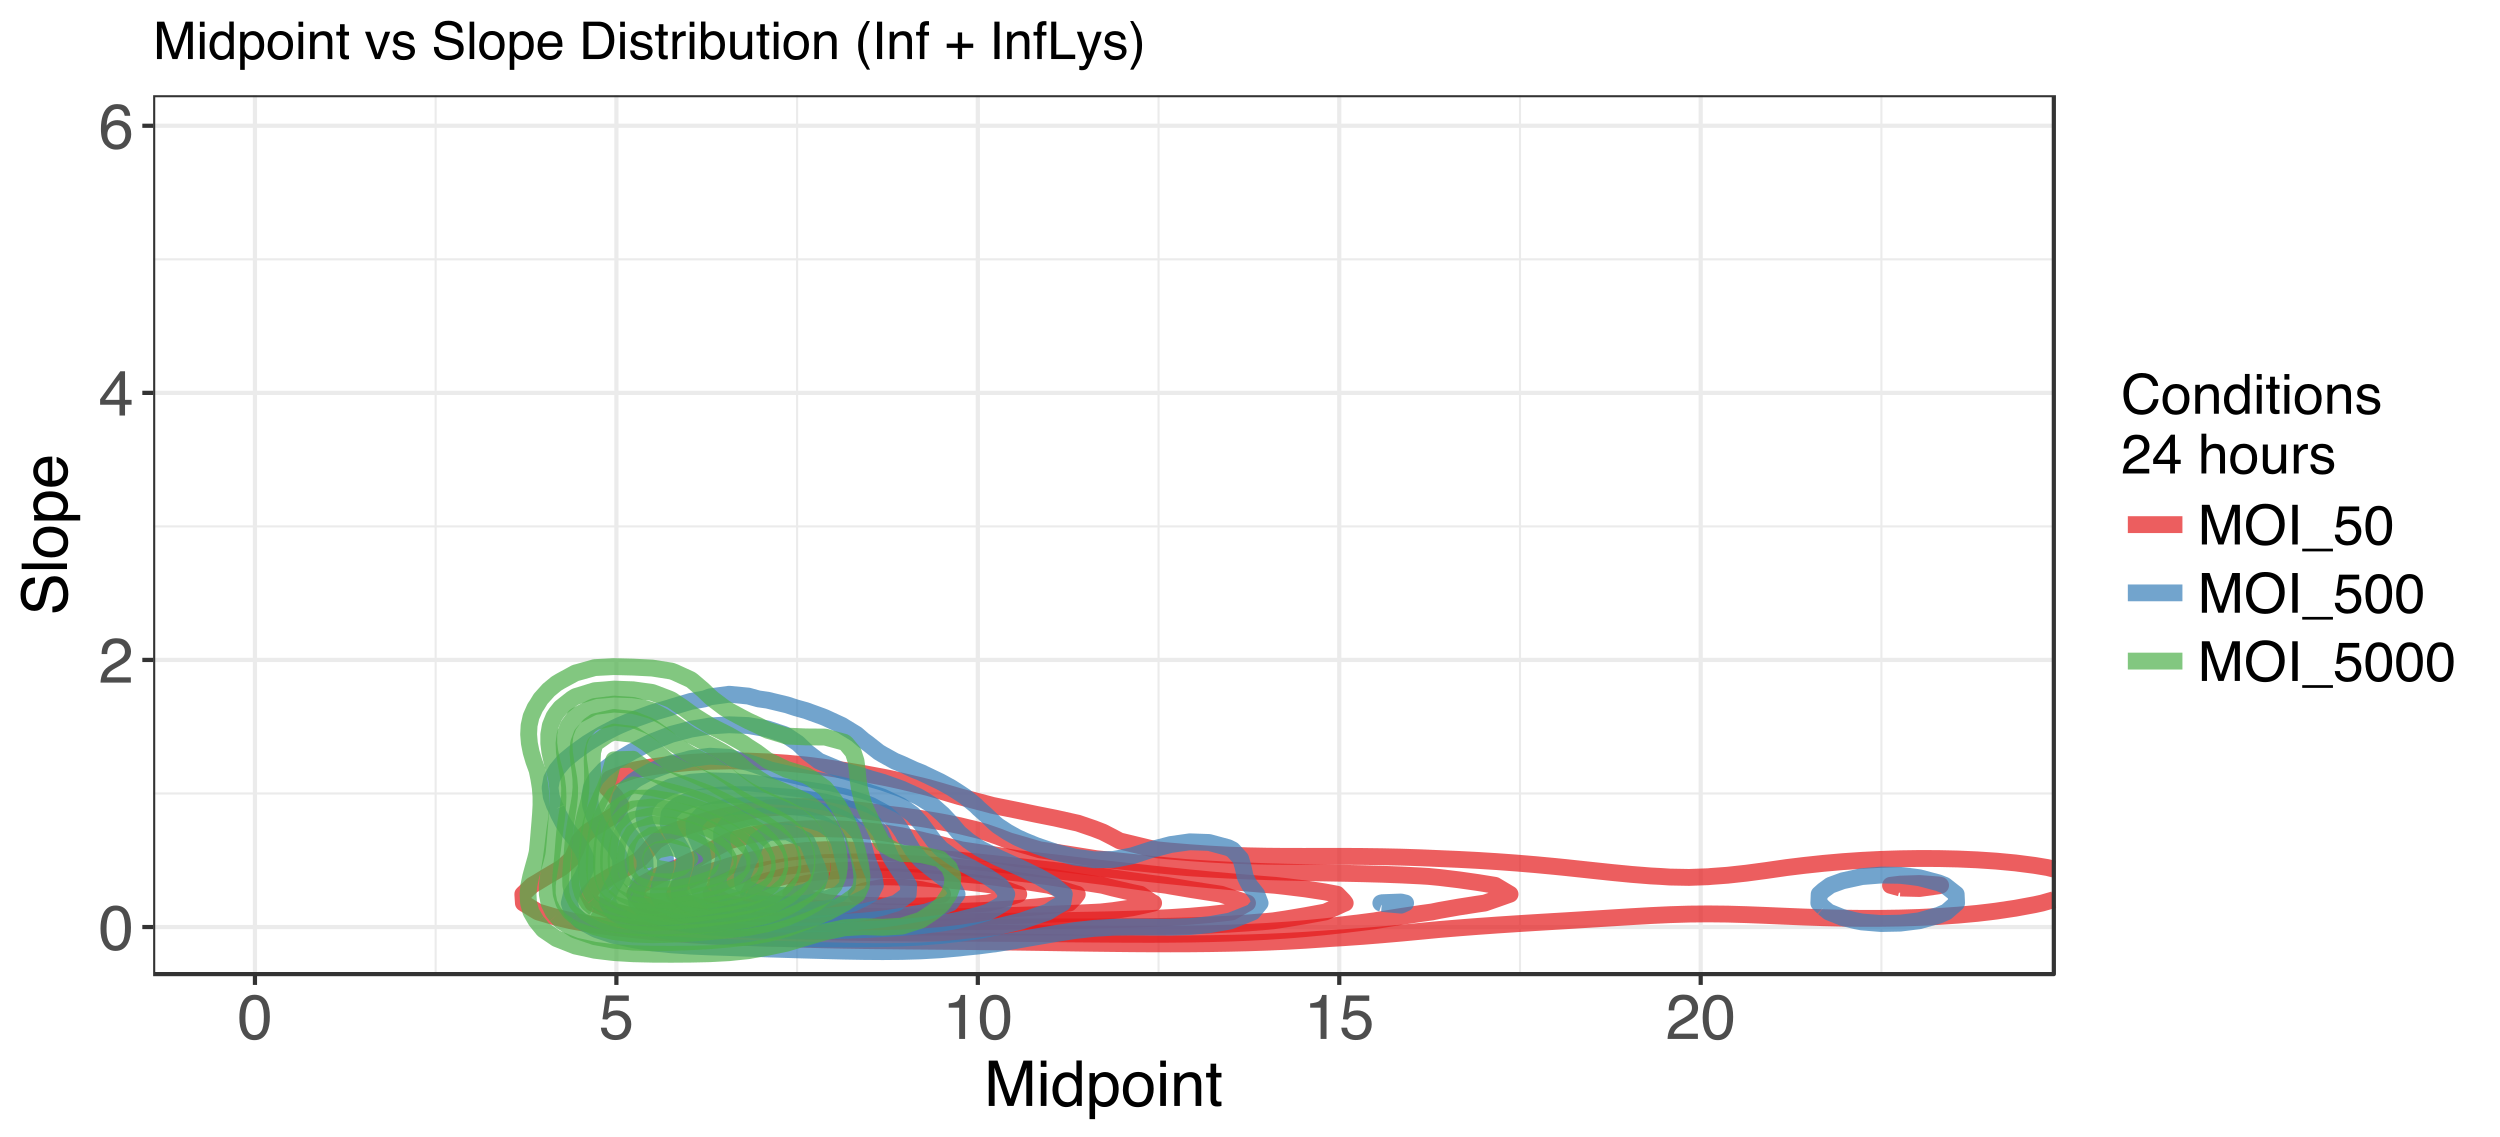<?xml version="1.0" encoding="UTF-8"?>
<svg xmlns="http://www.w3.org/2000/svg" xmlns:xlink="http://www.w3.org/1999/xlink" width="633pt" height="288pt" viewBox="0 0 633 288" version="1.1">
<defs>
<g>
<symbol overflow="visible" id="glyph0-0">
<path style="stroke:none;" d="M 0.516 0 L 0.516 -11.484 L 9.625 -11.484 L 9.625 0 Z M 8.188 -1.438 L 8.188 -10.047 L 1.953 -10.047 L 1.953 -1.438 Z "/>
</symbol>
<symbol overflow="visible" id="glyph0-1">
<path style="stroke:none;" d="M 4.328 -11.188 C 5.773 -11.188 6.82 -10.594 7.469 -9.406 C 7.969 -8.477 8.219 -7.211 8.219 -5.609 C 8.219 -4.086 7.992 -2.832 7.547 -1.844 C 6.891 -0.406 5.816 0.312 4.328 0.312 C 2.984 0.312 1.984 -0.273 1.328 -1.453 C 0.773 -2.422 0.5 -3.727 0.5 -5.375 C 0.5 -6.645 0.664 -7.734 1 -8.641 C 1.613 -10.336 2.723 -11.188 4.328 -11.188 Z M 4.312 -0.984 C 5.039 -0.984 5.617 -1.305 6.047 -1.953 C 6.484 -2.598 6.703 -3.801 6.703 -5.562 C 6.703 -6.832 6.547 -7.875 6.234 -8.688 C 5.922 -9.508 5.316 -9.922 4.422 -9.922 C 3.586 -9.922 2.977 -9.531 2.594 -8.75 C 2.219 -7.977 2.031 -6.832 2.031 -5.312 C 2.031 -4.176 2.148 -3.258 2.391 -2.562 C 2.766 -1.508 3.406 -0.984 4.312 -0.984 Z "/>
</symbol>
<symbol overflow="visible" id="glyph0-2">
<path style="stroke:none;" d="M 0.5 0 C 0.551 -0.969 0.75 -1.805 1.094 -2.516 C 1.445 -3.234 2.125 -3.883 3.125 -4.469 L 4.625 -5.328 C 5.301 -5.723 5.773 -6.055 6.047 -6.328 C 6.473 -6.766 6.688 -7.258 6.688 -7.812 C 6.688 -8.469 6.488 -8.984 6.094 -9.359 C 5.707 -9.742 5.188 -9.938 4.531 -9.938 C 3.57 -9.938 2.906 -9.57 2.531 -8.844 C 2.332 -8.457 2.223 -7.914 2.203 -7.219 L 0.781 -7.219 C 0.789 -8.195 0.969 -8.992 1.312 -9.609 C 1.926 -10.691 3.004 -11.234 4.547 -11.234 C 5.828 -11.234 6.758 -10.883 7.344 -10.188 C 7.938 -9.5 8.234 -8.727 8.234 -7.875 C 8.234 -6.977 7.922 -6.211 7.297 -5.578 C 6.93 -5.211 6.273 -4.766 5.328 -4.234 L 4.266 -3.641 C 3.754 -3.359 3.352 -3.094 3.062 -2.844 C 2.539 -2.383 2.211 -1.879 2.078 -1.328 L 8.188 -1.328 L 8.188 0 Z "/>
</symbol>
<symbol overflow="visible" id="glyph0-3">
<path style="stroke:none;" d="M 5.297 -3.969 L 5.297 -9.031 L 1.703 -3.969 Z M 5.312 0 L 5.312 -2.734 L 0.406 -2.734 L 0.406 -4.109 L 5.531 -11.219 L 6.719 -11.219 L 6.719 -3.969 L 8.375 -3.969 L 8.375 -2.734 L 6.719 -2.734 L 6.719 0 Z "/>
</symbol>
<symbol overflow="visible" id="glyph0-4">
<path style="stroke:none;" d="M 4.688 -11.234 C 5.938 -11.234 6.805 -10.91 7.297 -10.266 C 7.785 -9.617 8.031 -8.953 8.031 -8.266 L 6.641 -8.266 C 6.555 -8.703 6.426 -9.047 6.25 -9.297 C 5.906 -9.766 5.391 -10 4.703 -10 C 3.922 -10 3.297 -9.633 2.828 -8.906 C 2.367 -8.188 2.113 -7.148 2.062 -5.797 C 2.383 -6.266 2.789 -6.617 3.281 -6.859 C 3.727 -7.066 4.227 -7.172 4.781 -7.172 C 5.719 -7.172 6.535 -6.867 7.234 -6.266 C 7.93 -5.672 8.281 -4.781 8.281 -3.594 C 8.281 -2.57 7.945 -1.664 7.281 -0.875 C 6.625 -0.094 5.68 0.297 4.453 0.297 C 3.41 0.297 2.508 -0.098 1.75 -0.891 C 0.988 -1.691 0.609 -3.035 0.609 -4.922 C 0.609 -6.305 0.773 -7.484 1.109 -8.453 C 1.766 -10.305 2.957 -11.234 4.688 -11.234 Z M 4.578 -0.969 C 5.316 -0.969 5.867 -1.211 6.234 -1.703 C 6.609 -2.203 6.797 -2.789 6.797 -3.469 C 6.797 -4.039 6.629 -4.586 6.297 -5.109 C 5.973 -5.629 5.379 -5.891 4.516 -5.891 C 3.91 -5.891 3.379 -5.688 2.922 -5.281 C 2.461 -4.883 2.234 -4.281 2.234 -3.469 C 2.234 -2.758 2.441 -2.164 2.859 -1.688 C 3.273 -1.207 3.848 -0.969 4.578 -0.969 Z "/>
</symbol>
<symbol overflow="visible" id="glyph0-5">
<path style="stroke:none;" d="M 1.984 -2.859 C 2.078 -2.055 2.445 -1.5 3.094 -1.188 C 3.426 -1.031 3.812 -0.953 4.25 -0.953 C 5.082 -0.953 5.695 -1.219 6.094 -1.75 C 6.5 -2.281 6.703 -2.867 6.703 -3.516 C 6.703 -4.297 6.461 -4.898 5.984 -5.328 C 5.516 -5.754 4.945 -5.969 4.281 -5.969 C 3.789 -5.969 3.375 -5.875 3.031 -5.688 C 2.688 -5.5 2.391 -5.238 2.141 -4.906 L 0.922 -4.984 L 1.781 -11 L 7.594 -11 L 7.594 -9.641 L 2.828 -9.641 L 2.359 -6.531 C 2.617 -6.727 2.863 -6.879 3.094 -6.984 C 3.508 -7.148 3.992 -7.234 4.547 -7.234 C 5.566 -7.234 6.43 -6.898 7.141 -6.234 C 7.859 -5.578 8.219 -4.742 8.219 -3.734 C 8.219 -2.672 7.891 -1.734 7.234 -0.922 C 6.586 -0.117 5.547 0.281 4.109 0.281 C 3.203 0.281 2.395 0.023 1.688 -0.484 C 0.988 -1.004 0.598 -1.797 0.516 -2.859 Z "/>
</symbol>
<symbol overflow="visible" id="glyph0-6">
<path style="stroke:none;" d="M 1.531 -7.922 L 1.531 -9 C 2.551 -9.102 3.258 -9.27 3.656 -9.5 C 4.062 -9.727 4.363 -10.273 4.562 -11.141 L 5.672 -11.141 L 5.672 0 L 4.172 0 L 4.172 -7.922 Z "/>
</symbol>
<symbol overflow="visible" id="glyph0-7">
<path style="stroke:none;" d="M 1.188 -11.484 L 3.406 -11.484 L 6.703 -1.781 L 9.984 -11.484 L 12.188 -11.484 L 12.188 0 L 10.703 0 L 10.703 -6.781 C 10.703 -7.008 10.707 -7.395 10.719 -7.938 C 10.727 -8.477 10.734 -9.062 10.734 -9.688 L 7.469 0 L 5.922 0 L 2.625 -9.688 L 2.625 -9.328 C 2.625 -9.047 2.629 -8.617 2.641 -8.047 C 2.66 -7.473 2.672 -7.051 2.672 -6.781 L 2.672 0 L 1.188 0 Z "/>
</symbol>
<symbol overflow="visible" id="glyph0-8">
<path style="stroke:none;" d="M 1.031 -8.328 L 2.469 -8.328 L 2.469 0 L 1.031 0 Z M 1.031 -11.484 L 2.469 -11.484 L 2.469 -9.891 L 1.031 -9.891 Z "/>
</symbol>
<symbol overflow="visible" id="glyph0-9">
<path style="stroke:none;" d="M 1.922 -4.094 C 1.922 -3.195 2.109 -2.445 2.484 -1.844 C 2.867 -1.238 3.484 -0.938 4.328 -0.938 C 4.973 -0.938 5.504 -1.211 5.922 -1.766 C 6.348 -2.328 6.562 -3.133 6.562 -4.188 C 6.562 -5.238 6.344 -6.02 5.906 -6.531 C 5.477 -7.039 4.945 -7.297 4.312 -7.297 C 3.602 -7.297 3.023 -7.023 2.578 -6.484 C 2.141 -5.941 1.922 -5.145 1.922 -4.094 Z M 4.047 -8.516 C 4.68 -8.516 5.219 -8.379 5.656 -8.109 C 5.906 -7.953 6.188 -7.68 6.5 -7.297 L 6.5 -11.516 L 7.859 -11.516 L 7.859 0 L 6.594 0 L 6.594 -1.172 C 6.258 -0.648 5.867 -0.273 5.422 -0.047 C 4.973 0.18 4.461 0.297 3.891 0.297 C 2.953 0.297 2.141 -0.094 1.453 -0.875 C 0.773 -1.664 0.438 -2.711 0.438 -4.016 C 0.438 -5.234 0.75 -6.285 1.375 -7.172 C 2 -8.066 2.891 -8.516 4.047 -8.516 Z "/>
</symbol>
<symbol overflow="visible" id="glyph0-10">
<path style="stroke:none;" d="M 4.562 -0.953 C 5.219 -0.953 5.766 -1.223 6.203 -1.766 C 6.641 -2.316 6.859 -3.141 6.859 -4.234 C 6.859 -4.898 6.758 -5.473 6.562 -5.953 C 6.195 -6.879 5.531 -7.344 4.562 -7.344 C 3.594 -7.344 2.926 -6.852 2.562 -5.875 C 2.375 -5.352 2.281 -4.691 2.281 -3.891 C 2.281 -3.242 2.375 -2.695 2.562 -2.25 C 2.926 -1.383 3.594 -0.953 4.562 -0.953 Z M 0.922 -8.328 L 2.297 -8.328 L 2.297 -7.219 C 2.578 -7.602 2.883 -7.898 3.219 -8.109 C 3.688 -8.422 4.242 -8.578 4.891 -8.578 C 5.836 -8.578 6.641 -8.211 7.297 -7.484 C 7.961 -6.754 8.297 -5.719 8.297 -4.375 C 8.297 -2.551 7.816 -1.25 6.859 -0.469 C 6.254 0.031 5.551 0.281 4.75 0.281 C 4.125 0.281 3.598 0.141 3.172 -0.141 C 2.922 -0.297 2.641 -0.562 2.328 -0.938 L 2.328 3.344 L 0.922 3.344 Z "/>
</symbol>
<symbol overflow="visible" id="glyph0-11">
<path style="stroke:none;" d="M 4.359 -0.906 C 5.285 -0.906 5.922 -1.258 6.266 -1.969 C 6.617 -2.676 6.797 -3.461 6.797 -4.328 C 6.797 -5.109 6.672 -5.742 6.422 -6.234 C 6.023 -7.004 5.344 -7.391 4.375 -7.391 C 3.508 -7.391 2.879 -7.062 2.484 -6.406 C 2.098 -5.75 1.906 -4.957 1.906 -4.031 C 1.906 -3.133 2.098 -2.391 2.484 -1.797 C 2.879 -1.203 3.504 -0.906 4.359 -0.906 Z M 4.406 -8.609 C 5.488 -8.609 6.398 -8.25 7.141 -7.531 C 7.891 -6.812 8.266 -5.754 8.266 -4.359 C 8.266 -3.016 7.938 -1.898 7.281 -1.016 C 6.625 -0.129 5.602 0.312 4.219 0.312 C 3.07 0.312 2.16 -0.078 1.484 -0.859 C 0.805 -1.641 0.469 -2.688 0.469 -4 C 0.469 -5.406 0.82 -6.523 1.531 -7.359 C 2.25 -8.191 3.207 -8.609 4.406 -8.609 Z M 4.359 -8.578 Z "/>
</symbol>
<symbol overflow="visible" id="glyph0-12">
<path style="stroke:none;" d="M 1.031 -8.375 L 2.375 -8.375 L 2.375 -7.188 C 2.77 -7.676 3.188 -8.023 3.625 -8.234 C 4.07 -8.453 4.566 -8.562 5.109 -8.562 C 6.297 -8.562 7.098 -8.145 7.516 -7.312 C 7.742 -6.863 7.859 -6.219 7.859 -5.375 L 7.859 0 L 6.422 0 L 6.422 -5.281 C 6.422 -5.789 6.348 -6.203 6.203 -6.516 C 5.953 -7.035 5.5 -7.297 4.844 -7.297 C 4.508 -7.297 4.234 -7.258 4.016 -7.188 C 3.629 -7.07 3.289 -6.844 3 -6.5 C 2.77 -6.227 2.617 -5.941 2.547 -5.641 C 2.473 -5.348 2.438 -4.93 2.438 -4.391 L 2.438 0 L 1.031 0 Z M 4.344 -8.578 Z "/>
</symbol>
<symbol overflow="visible" id="glyph0-13">
<path style="stroke:none;" d="M 1.312 -10.703 L 2.734 -10.703 L 2.734 -8.375 L 4.078 -8.375 L 4.078 -7.219 L 2.734 -7.219 L 2.734 -1.766 C 2.734 -1.473 2.832 -1.273 3.031 -1.172 C 3.145 -1.117 3.328 -1.094 3.578 -1.094 C 3.648 -1.094 3.723 -1.094 3.797 -1.094 C 3.879 -1.094 3.973 -1.098 4.078 -1.109 L 4.078 0 C 3.91 0.051 3.738 0.086 3.562 0.109 C 3.395 0.129 3.207 0.141 3 0.141 C 2.344 0.141 1.895 -0.023 1.656 -0.359 C 1.426 -0.703 1.312 -1.145 1.312 -1.688 L 1.312 -7.219 L 0.188 -7.219 L 0.188 -8.375 L 1.312 -8.375 Z "/>
</symbol>
<symbol overflow="visible" id="glyph1-0">
<path style="stroke:none;" d="M 0 -0.516 L -11.484 -0.516 L -11.484 -9.625 L 0 -9.625 Z M -1.438 -8.188 L -10.047 -8.188 L -10.047 -1.953 L -1.438 -1.953 Z "/>
</symbol>
<symbol overflow="visible" id="glyph1-1">
<path style="stroke:none;" d="M -3.703 -2.234 C -3.055 -2.273 -2.531 -2.43 -2.125 -2.703 C -1.363 -3.211 -0.984 -4.117 -0.984 -5.422 C -0.984 -6.004 -1.066 -6.535 -1.234 -7.016 C -1.555 -7.941 -2.133 -8.406 -2.969 -8.406 C -3.594 -8.406 -4.035 -8.211 -4.297 -7.828 C -4.555 -7.43 -4.785 -6.812 -4.984 -5.969 L -5.328 -4.406 C -5.555 -3.395 -5.812 -2.676 -6.094 -2.25 C -6.57 -1.52 -7.285 -1.156 -8.234 -1.156 C -9.266 -1.156 -10.109 -1.508 -10.766 -2.219 C -11.43 -2.938 -11.766 -3.953 -11.766 -5.266 C -11.766 -6.461 -11.473 -7.484 -10.891 -8.328 C -10.316 -9.172 -9.391 -9.594 -8.109 -9.594 L -8.109 -8.125 C -8.723 -8.051 -9.195 -7.883 -9.531 -7.625 C -10.125 -7.156 -10.422 -6.352 -10.422 -5.219 C -10.422 -4.301 -10.227 -3.641 -9.844 -3.234 C -9.457 -2.836 -9.008 -2.641 -8.5 -2.641 C -7.938 -2.641 -7.523 -2.875 -7.266 -3.344 C -7.098 -3.645 -6.891 -4.336 -6.641 -5.422 L -6.281 -7.031 C -6.102 -7.812 -5.859 -8.41 -5.547 -8.828 C -5.016 -9.555 -4.238 -9.922 -3.219 -9.922 C -1.945 -9.922 -1.035 -9.457 -0.484 -8.531 C 0.066 -7.613 0.344 -6.539 0.344 -5.312 C 0.344 -3.883 -0.023 -2.77 -0.766 -1.969 C -1.484 -1.156 -2.461 -0.758 -3.703 -0.781 Z M -11.797 -5.375 Z "/>
</symbol>
<symbol overflow="visible" id="glyph1-2">
<path style="stroke:none;" d="M -11.484 -1.078 L -11.484 -2.484 L 0 -2.484 L 0 -1.078 Z "/>
</symbol>
<symbol overflow="visible" id="glyph1-3">
<path style="stroke:none;" d="M -0.906 -4.359 C -0.906 -5.285 -1.258 -5.922 -1.969 -6.266 C -2.676 -6.617 -3.461 -6.797 -4.328 -6.797 C -5.109 -6.797 -5.742 -6.672 -6.234 -6.422 C -7.004 -6.023 -7.391 -5.344 -7.391 -4.375 C -7.391 -3.508 -7.062 -2.879 -6.406 -2.484 C -5.75 -2.098 -4.957 -1.906 -4.031 -1.906 C -3.133 -1.906 -2.391 -2.098 -1.797 -2.484 C -1.203 -2.879 -0.906 -3.504 -0.906 -4.359 Z M -8.609 -4.406 C -8.609 -5.488 -8.25 -6.398 -7.531 -7.141 C -6.812 -7.891 -5.754 -8.266 -4.359 -8.266 C -3.016 -8.266 -1.898 -7.938 -1.016 -7.281 C -0.129 -6.625 0.312 -5.602 0.312 -4.219 C 0.312 -3.07 -0.078 -2.16 -0.859 -1.484 C -1.641 -0.805 -2.688 -0.469 -4 -0.469 C -5.406 -0.469 -6.523 -0.82 -7.359 -1.531 C -8.191 -2.25 -8.609 -3.207 -8.609 -4.406 Z M -8.578 -4.359 Z "/>
</symbol>
<symbol overflow="visible" id="glyph1-4">
<path style="stroke:none;" d="M -0.953 -4.562 C -0.953 -5.219 -1.223 -5.766 -1.766 -6.203 C -2.316 -6.641 -3.141 -6.859 -4.234 -6.859 C -4.898 -6.859 -5.473 -6.758 -5.953 -6.562 C -6.879 -6.195 -7.344 -5.531 -7.344 -4.562 C -7.344 -3.594 -6.852 -2.926 -5.875 -2.562 C -5.352 -2.375 -4.691 -2.281 -3.891 -2.281 C -3.242 -2.281 -2.695 -2.375 -2.25 -2.562 C -1.383 -2.926 -0.953 -3.594 -0.953 -4.562 Z M -8.328 -0.922 L -8.328 -2.297 L -7.219 -2.297 C -7.602 -2.578 -7.898 -2.883 -8.109 -3.219 C -8.422 -3.688 -8.578 -4.242 -8.578 -4.891 C -8.578 -5.836 -8.211 -6.641 -7.484 -7.297 C -6.754 -7.961 -5.719 -8.297 -4.375 -8.297 C -2.551 -8.297 -1.25 -7.816 -0.469 -6.859 C 0.031 -6.254 0.281 -5.551 0.281 -4.75 C 0.281 -4.125 0.141 -3.598 -0.141 -3.172 C -0.297 -2.922 -0.562 -2.641 -0.938 -2.328 L 3.344 -2.328 L 3.344 -0.922 Z "/>
</symbol>
<symbol overflow="visible" id="glyph1-5">
<path style="stroke:none;" d="M -8.562 -4.516 C -8.562 -5.109 -8.422 -5.68 -8.141 -6.234 C -7.859 -6.797 -7.5 -7.223 -7.062 -7.516 C -6.633 -7.797 -6.141 -7.984 -5.578 -8.078 C -5.191 -8.16 -4.578 -8.203 -3.734 -8.203 L -3.734 -2.078 C -2.891 -2.098 -2.207 -2.297 -1.688 -2.672 C -1.176 -3.047 -0.922 -3.629 -0.922 -4.422 C -0.922 -5.148 -1.164 -5.734 -1.656 -6.172 C -1.938 -6.422 -2.258 -6.598 -2.625 -6.703 L -2.625 -8.094 C -2.32 -8.051 -1.977 -7.926 -1.594 -7.719 C -1.219 -7.52 -0.91 -7.289 -0.672 -7.031 C -0.254 -6.602 0.023 -6.078 0.172 -5.453 C 0.254 -5.109 0.297 -4.723 0.297 -4.297 C 0.297 -3.254 -0.082 -2.367 -0.844 -1.641 C -1.602 -0.922 -2.664 -0.562 -4.031 -0.562 C -5.375 -0.562 -6.461 -0.926 -7.297 -1.656 C -8.141 -2.383 -8.562 -3.336 -8.562 -4.516 Z M -4.859 -6.766 C -5.461 -6.703 -5.945 -6.566 -6.312 -6.359 C -6.988 -5.973 -7.328 -5.332 -7.328 -4.438 C -7.328 -3.789 -7.094 -3.25 -6.625 -2.812 C -6.164 -2.375 -5.578 -2.141 -4.859 -2.109 Z M -8.578 -4.391 Z "/>
</symbol>
<symbol overflow="visible" id="glyph2-0">
<path style="stroke:none;" d="M 0.453 0 L 0.453 -10.047 L 8.422 -10.047 L 8.422 0 Z M 7.172 -1.266 L 7.172 -8.781 L 1.703 -8.781 L 1.703 -1.266 Z "/>
</symbol>
<symbol overflow="visible" id="glyph2-1">
<path style="stroke:none;" d="M 5.297 -10.312 C 6.566 -10.312 7.551 -9.977 8.25 -9.312 C 8.957 -8.645 9.348 -7.883 9.422 -7.031 L 8.094 -7.031 C 7.945 -7.676 7.648 -8.188 7.203 -8.562 C 6.754 -8.945 6.125 -9.141 5.312 -9.141 C 4.32 -9.141 3.52 -8.789 2.906 -8.094 C 2.301 -7.395 2 -6.328 2 -4.891 C 2 -3.711 2.273 -2.758 2.828 -2.031 C 3.379 -1.301 4.195 -0.938 5.281 -0.938 C 6.281 -0.938 7.047 -1.32 7.578 -2.094 C 7.848 -2.5 8.055 -3.031 8.203 -3.688 L 9.516 -3.688 C 9.398 -2.633 9.008 -1.75 8.344 -1.031 C 7.551 -0.164 6.477 0.266 5.125 0.266 C 3.957 0.266 2.977 -0.086 2.188 -0.797 C 1.133 -1.734 0.609 -3.176 0.609 -5.125 C 0.609 -6.602 1.004 -7.816 1.797 -8.766 C 2.641 -9.797 3.805 -10.312 5.297 -10.312 Z M 5.031 -10.312 Z "/>
</symbol>
<symbol overflow="visible" id="glyph2-2">
<path style="stroke:none;" d="M 3.812 -0.797 C 4.625 -0.797 5.18 -1.102 5.484 -1.719 C 5.785 -2.332 5.938 -3.02 5.938 -3.781 C 5.938 -4.469 5.828 -5.023 5.609 -5.453 C 5.266 -6.117 4.672 -6.453 3.828 -6.453 C 3.066 -6.453 2.516 -6.164 2.172 -5.594 C 1.836 -5.02 1.672 -4.328 1.672 -3.516 C 1.672 -2.742 1.836 -2.098 2.172 -1.578 C 2.516 -1.055 3.062 -0.797 3.812 -0.797 Z M 3.859 -7.531 C 4.797 -7.531 5.586 -7.211 6.234 -6.578 C 6.891 -5.953 7.219 -5.031 7.219 -3.812 C 7.219 -2.633 6.93 -1.66 6.359 -0.891 C 5.785 -0.117 4.895 0.266 3.688 0.266 C 2.688 0.266 1.891 -0.07 1.297 -0.75 C 0.703 -1.438 0.406 -2.352 0.406 -3.5 C 0.406 -4.727 0.719 -5.707 1.344 -6.438 C 1.969 -7.164 2.805 -7.531 3.859 -7.531 Z M 3.812 -7.5 Z "/>
</symbol>
<symbol overflow="visible" id="glyph2-3">
<path style="stroke:none;" d="M 0.906 -7.328 L 2.078 -7.328 L 2.078 -6.281 C 2.422 -6.707 2.785 -7.016 3.172 -7.203 C 3.555 -7.391 3.988 -7.484 4.469 -7.484 C 5.5 -7.484 6.195 -7.125 6.562 -6.406 C 6.77 -6 6.875 -5.43 6.875 -4.703 L 6.875 0 L 5.625 0 L 5.625 -4.609 C 5.625 -5.055 5.555 -5.414 5.422 -5.688 C 5.203 -6.145 4.805 -6.375 4.234 -6.375 C 3.941 -6.375 3.703 -6.348 3.516 -6.297 C 3.18 -6.191 2.883 -5.988 2.625 -5.688 C 2.414 -5.445 2.281 -5.195 2.219 -4.938 C 2.164 -4.676 2.141 -4.305 2.141 -3.828 L 2.141 0 L 0.906 0 Z M 3.797 -7.5 Z "/>
</symbol>
<symbol overflow="visible" id="glyph2-4">
<path style="stroke:none;" d="M 1.688 -3.578 C 1.688 -2.797 1.852 -2.141 2.188 -1.609 C 2.52 -1.078 3.051 -0.812 3.781 -0.812 C 4.352 -0.812 4.82 -1.055 5.188 -1.547 C 5.551 -2.035 5.734 -2.738 5.734 -3.656 C 5.734 -4.582 5.539 -5.266 5.156 -5.703 C 4.781 -6.148 4.316 -6.375 3.766 -6.375 C 3.148 -6.375 2.648 -6.133 2.266 -5.656 C 1.879 -5.188 1.688 -4.492 1.688 -3.578 Z M 3.531 -7.453 C 4.094 -7.453 4.562 -7.332 4.938 -7.094 C 5.156 -6.957 5.406 -6.719 5.688 -6.375 L 5.688 -10.078 L 6.875 -10.078 L 6.875 0 L 5.766 0 L 5.766 -1.016 C 5.473 -0.566 5.129 -0.238 4.734 -0.031 C 4.348 0.164 3.898 0.266 3.391 0.266 C 2.578 0.266 1.875 -0.078 1.281 -0.766 C 0.688 -1.453 0.391 -2.363 0.391 -3.5 C 0.391 -4.57 0.66 -5.5 1.203 -6.281 C 1.742 -7.062 2.52 -7.453 3.531 -7.453 Z "/>
</symbol>
<symbol overflow="visible" id="glyph2-5">
<path style="stroke:none;" d="M 0.906 -7.281 L 2.156 -7.281 L 2.156 0 L 0.906 0 Z M 0.906 -10.047 L 2.156 -10.047 L 2.156 -8.641 L 0.906 -8.641 Z "/>
</symbol>
<symbol overflow="visible" id="glyph2-6">
<path style="stroke:none;" d="M 1.156 -9.359 L 2.391 -9.359 L 2.391 -7.328 L 3.562 -7.328 L 3.562 -6.312 L 2.391 -6.312 L 2.391 -1.531 C 2.391 -1.281 2.477 -1.113 2.656 -1.031 C 2.75 -0.977 2.906 -0.953 3.125 -0.953 C 3.188 -0.953 3.25 -0.953 3.312 -0.953 C 3.383 -0.953 3.469 -0.957 3.562 -0.969 L 3.562 0 C 3.414 0.039 3.266 0.066 3.109 0.078 C 2.961 0.098 2.801 0.109 2.625 0.109 C 2.051 0.109 1.66 -0.035 1.453 -0.328 C 1.254 -0.617 1.156 -1 1.156 -1.469 L 1.156 -6.312 L 0.156 -6.312 L 0.156 -7.328 L 1.156 -7.328 Z "/>
</symbol>
<symbol overflow="visible" id="glyph2-7">
<path style="stroke:none;" d="M 1.641 -2.297 C 1.672 -1.891 1.77 -1.578 1.938 -1.359 C 2.25 -0.961 2.789 -0.766 3.562 -0.766 C 4.008 -0.766 4.406 -0.863 4.75 -1.062 C 5.102 -1.258 5.281 -1.562 5.281 -1.969 C 5.281 -2.289 5.141 -2.531 4.859 -2.688 C 4.68 -2.789 4.332 -2.91 3.812 -3.047 L 2.828 -3.281 C 2.203 -3.438 1.742 -3.613 1.453 -3.812 C 0.922 -4.145 0.656 -4.602 0.656 -5.188 C 0.656 -5.883 0.906 -6.445 1.406 -6.875 C 1.906 -7.301 2.578 -7.516 3.422 -7.516 C 4.523 -7.516 5.316 -7.191 5.797 -6.547 C 6.109 -6.129 6.258 -5.688 6.25 -5.219 L 5.094 -5.219 C 5.062 -5.5 4.961 -5.75 4.797 -5.969 C 4.516 -6.289 4.023 -6.453 3.328 -6.453 C 2.859 -6.453 2.504 -6.363 2.266 -6.188 C 2.023 -6.008 1.906 -5.773 1.906 -5.484 C 1.906 -5.172 2.062 -4.914 2.375 -4.719 C 2.562 -4.602 2.832 -4.504 3.188 -4.422 L 4 -4.219 C 4.883 -4.008 5.477 -3.805 5.781 -3.609 C 6.258 -3.285 6.5 -2.789 6.5 -2.125 C 6.5 -1.469 6.25 -0.898 5.75 -0.422 C 5.258 0.047 4.508 0.281 3.5 0.281 C 2.406 0.281 1.629 0.035 1.172 -0.453 C 0.723 -0.953 0.484 -1.566 0.453 -2.297 Z M 3.453 -7.5 Z "/>
</symbol>
<symbol overflow="visible" id="glyph2-8">
<path style="stroke:none;" d="M 0.438 0 C 0.477 -0.844 0.648 -1.578 0.953 -2.203 C 1.266 -2.828 1.859 -3.395 2.734 -3.906 L 4.047 -4.656 C 4.629 -5 5.039 -5.289 5.281 -5.531 C 5.656 -5.914 5.844 -6.352 5.844 -6.844 C 5.844 -7.406 5.672 -7.852 5.328 -8.188 C 4.984 -8.531 4.531 -8.703 3.969 -8.703 C 3.125 -8.703 2.539 -8.379 2.219 -7.734 C 2.039 -7.391 1.941 -6.914 1.922 -6.312 L 0.672 -6.312 C 0.691 -7.164 0.852 -7.863 1.156 -8.406 C 1.688 -9.352 2.625 -9.828 3.969 -9.828 C 5.094 -9.828 5.91 -9.52 6.422 -8.906 C 6.941 -8.301 7.203 -7.629 7.203 -6.891 C 7.203 -6.109 6.926 -5.438 6.375 -4.875 C 6.062 -4.551 5.488 -4.16 4.656 -3.703 L 3.719 -3.188 C 3.281 -2.938 2.93 -2.703 2.672 -2.484 C 2.211 -2.086 1.926 -1.645 1.812 -1.156 L 7.156 -1.156 L 7.156 0 Z "/>
</symbol>
<symbol overflow="visible" id="glyph2-9">
<path style="stroke:none;" d="M 4.625 -3.469 L 4.625 -7.906 L 1.484 -3.469 Z M 4.656 0 L 4.656 -2.391 L 0.359 -2.391 L 0.359 -3.594 L 4.844 -9.812 L 5.875 -9.812 L 5.875 -3.469 L 7.328 -3.469 L 7.328 -2.391 L 5.875 -2.391 L 5.875 0 Z "/>
</symbol>
<symbol overflow="visible" id="glyph2-10">
<path style="stroke:none;" d=""/>
</symbol>
<symbol overflow="visible" id="glyph2-11">
<path style="stroke:none;" d="M 0.906 -10.078 L 2.141 -10.078 L 2.141 -6.328 C 2.43 -6.703 2.691 -6.961 2.922 -7.109 C 3.316 -7.367 3.812 -7.5 4.406 -7.5 C 5.469 -7.5 6.188 -7.129 6.562 -6.391 C 6.77 -5.984 6.875 -5.422 6.875 -4.703 L 6.875 0 L 5.609 0 L 5.609 -4.609 C 5.609 -5.148 5.539 -5.547 5.406 -5.797 C 5.176 -6.203 4.754 -6.406 4.141 -6.406 C 3.629 -6.406 3.164 -6.227 2.75 -5.875 C 2.344 -5.52 2.141 -4.859 2.141 -3.891 L 2.141 0 L 0.906 0 Z "/>
</symbol>
<symbol overflow="visible" id="glyph2-12">
<path style="stroke:none;" d="M 2.141 -7.328 L 2.141 -2.469 C 2.141 -2.094 2.195 -1.785 2.312 -1.547 C 2.531 -1.109 2.938 -0.891 3.531 -0.891 C 4.383 -0.891 4.969 -1.27 5.281 -2.031 C 5.445 -2.445 5.531 -3.008 5.531 -3.719 L 5.531 -7.328 L 6.766 -7.328 L 6.766 0 L 5.609 0 L 5.625 -1.078 C 5.457 -0.797 5.258 -0.562 5.031 -0.375 C 4.562 0.008 3.988 0.203 3.312 0.203 C 2.27 0.203 1.562 -0.145 1.188 -0.844 C 0.977 -1.219 0.875 -1.719 0.875 -2.344 L 0.875 -7.328 Z M 3.828 -7.5 Z "/>
</symbol>
<symbol overflow="visible" id="glyph2-13">
<path style="stroke:none;" d="M 0.938 -7.328 L 2.109 -7.328 L 2.109 -6.062 C 2.203 -6.301 2.438 -6.598 2.812 -6.953 C 3.188 -7.305 3.617 -7.484 4.109 -7.484 C 4.129 -7.484 4.164 -7.477 4.219 -7.469 C 4.27 -7.469 4.363 -7.461 4.5 -7.453 L 4.5 -6.156 C 4.426 -6.164 4.359 -6.172 4.297 -6.172 C 4.234 -6.18 4.164 -6.188 4.094 -6.188 C 3.477 -6.188 3.004 -5.984 2.672 -5.578 C 2.336 -5.18 2.172 -4.727 2.172 -4.219 L 2.172 0 L 0.938 0 Z "/>
</symbol>
<symbol overflow="visible" id="glyph2-14">
<path style="stroke:none;" d="M 1.031 -10.047 L 2.984 -10.047 L 5.859 -1.547 L 8.734 -10.047 L 10.656 -10.047 L 10.656 0 L 9.359 0 L 9.359 -5.922 C 9.359 -6.129 9.363 -6.469 9.375 -6.938 C 9.383 -7.414 9.391 -7.926 9.391 -8.469 L 6.531 0 L 5.188 0 L 2.297 -8.469 L 2.297 -8.156 C 2.297 -7.914 2.301 -7.539 2.312 -7.031 C 2.32 -6.531 2.328 -6.16 2.328 -5.922 L 2.328 0 L 1.031 0 Z "/>
</symbol>
<symbol overflow="visible" id="glyph2-15">
<path style="stroke:none;" d="M 5.406 -10.312 C 7.176 -10.312 8.488 -9.742 9.344 -8.609 C 10.008 -7.723 10.344 -6.586 10.344 -5.203 C 10.344 -3.703 9.957 -2.453 9.188 -1.453 C 8.301 -0.285 7.031 0.297 5.375 0.297 C 3.832 0.297 2.617 -0.211 1.734 -1.234 C 0.941 -2.223 0.547 -3.469 0.547 -4.969 C 0.547 -6.32 0.883 -7.484 1.562 -8.453 C 2.426 -9.691 3.707 -10.312 5.406 -10.312 Z M 5.531 -0.922 C 6.727 -0.922 7.594 -1.348 8.125 -2.203 C 8.664 -3.066 8.938 -4.055 8.938 -5.172 C 8.938 -6.359 8.629 -7.312 8.016 -8.031 C 7.398 -8.75 6.555 -9.109 5.484 -9.109 C 4.441 -9.109 3.594 -8.75 2.938 -8.031 C 2.281 -7.32 1.953 -6.27 1.953 -4.875 C 1.953 -3.77 2.234 -2.832 2.797 -2.062 C 3.359 -1.301 4.27 -0.922 5.531 -0.922 Z M 5.438 -10.312 Z "/>
</symbol>
<symbol overflow="visible" id="glyph2-16">
<path style="stroke:none;" d="M 1.375 -10.047 L 2.75 -10.047 L 2.75 0 L 1.375 0 Z "/>
</symbol>
<symbol overflow="visible" id="glyph2-17">
<path style="stroke:none;" d="M 0 1.75 L 0 1.062 L 7.781 1.062 L 7.781 1.75 Z "/>
</symbol>
<symbol overflow="visible" id="glyph2-18">
<path style="stroke:none;" d="M 1.734 -2.5 C 1.816 -1.789 2.141 -1.305 2.703 -1.047 C 2.992 -0.898 3.332 -0.828 3.719 -0.828 C 4.445 -0.828 4.984 -1.062 5.328 -1.531 C 5.68 -2 5.859 -2.516 5.859 -3.078 C 5.859 -3.766 5.648 -4.289 5.234 -4.656 C 4.816 -5.031 4.316 -5.219 3.734 -5.219 C 3.316 -5.219 2.953 -5.133 2.641 -4.969 C 2.336 -4.812 2.082 -4.586 1.875 -4.297 L 0.812 -4.359 L 1.547 -9.625 L 6.641 -9.625 L 6.641 -8.438 L 2.469 -8.438 L 2.062 -5.719 C 2.289 -5.883 2.504 -6.016 2.703 -6.109 C 3.066 -6.254 3.488 -6.328 3.969 -6.328 C 4.863 -6.328 5.625 -6.035 6.25 -5.453 C 6.875 -4.879 7.188 -4.148 7.188 -3.266 C 7.188 -2.336 6.898 -1.52 6.328 -0.812 C 5.754 -0.102 4.844 0.25 3.594 0.25 C 2.801 0.25 2.098 0.023 1.484 -0.422 C 0.867 -0.867 0.523 -1.562 0.453 -2.5 Z "/>
</symbol>
<symbol overflow="visible" id="glyph2-19">
<path style="stroke:none;" d="M 3.781 -9.797 C 5.051 -9.797 5.969 -9.27 6.531 -8.219 C 6.969 -7.414 7.188 -6.312 7.188 -4.906 C 7.188 -3.57 6.988 -2.473 6.594 -1.609 C 6.02 -0.359 5.082 0.266 3.781 0.266 C 2.602 0.266 1.727 -0.242 1.156 -1.266 C 0.676 -2.117 0.438 -3.266 0.438 -4.703 C 0.438 -5.805 0.582 -6.758 0.875 -7.562 C 1.406 -9.051 2.375 -9.797 3.781 -9.797 Z M 3.781 -0.859 C 4.414 -0.859 4.922 -1.141 5.297 -1.703 C 5.672 -2.266 5.859 -3.316 5.859 -4.859 C 5.859 -5.973 5.723 -6.891 5.453 -7.609 C 5.18 -8.328 4.648 -8.688 3.859 -8.688 C 3.141 -8.688 2.609 -8.344 2.266 -7.656 C 1.93 -6.977 1.766 -5.977 1.766 -4.656 C 1.766 -3.656 1.875 -2.852 2.094 -2.25 C 2.414 -1.32 2.977 -0.859 3.781 -0.859 Z "/>
</symbol>
<symbol overflow="visible" id="glyph3-0">
<path style="stroke:none;" d="M 0.422 0 L 0.422 -9.469 L 7.938 -9.469 L 7.938 0 Z M 6.75 -1.188 L 6.75 -8.281 L 1.609 -8.281 L 1.609 -1.188 Z "/>
</symbol>
<symbol overflow="visible" id="glyph3-1">
<path style="stroke:none;" d="M 0.969 -9.469 L 2.812 -9.469 L 5.531 -1.469 L 8.234 -9.469 L 10.047 -9.469 L 10.047 0 L 8.828 0 L 8.828 -5.594 C 8.828 -5.781 8.832 -6.098 8.844 -6.547 C 8.852 -6.992 8.859 -7.473 8.859 -7.984 L 6.156 0 L 4.891 0 L 2.172 -7.984 L 2.172 -7.703 C 2.172 -7.461 2.176 -7.102 2.188 -6.625 C 2.195 -6.156 2.203 -5.812 2.203 -5.594 L 2.203 0 L 0.969 0 Z "/>
</symbol>
<symbol overflow="visible" id="glyph3-2">
<path style="stroke:none;" d="M 0.844 -6.875 L 2.031 -6.875 L 2.031 0 L 0.844 0 Z M 0.844 -9.469 L 2.031 -9.469 L 2.031 -8.156 L 0.844 -8.156 Z "/>
</symbol>
<symbol overflow="visible" id="glyph3-3">
<path style="stroke:none;" d="M 1.578 -3.375 C 1.578 -2.633 1.734 -2.016 2.047 -1.516 C 2.367 -1.016 2.875 -0.766 3.562 -0.766 C 4.102 -0.766 4.547 -0.992 4.891 -1.453 C 5.234 -1.922 5.406 -2.586 5.406 -3.453 C 5.406 -4.316 5.227 -4.957 4.875 -5.375 C 4.52 -5.801 4.078 -6.016 3.547 -6.016 C 2.961 -6.016 2.488 -5.789 2.125 -5.344 C 1.758 -4.895 1.578 -4.238 1.578 -3.375 Z M 3.328 -7.031 C 3.859 -7.031 4.301 -6.914 4.656 -6.688 C 4.863 -6.562 5.098 -6.336 5.359 -6.016 L 5.359 -9.5 L 6.484 -9.5 L 6.484 0 L 5.438 0 L 5.438 -0.953 C 5.164 -0.535 4.844 -0.227 4.469 -0.031 C 4.102 0.156 3.68 0.25 3.203 0.25 C 2.43 0.25 1.766 -0.07 1.203 -0.719 C 0.641 -1.375 0.359 -2.238 0.359 -3.312 C 0.359 -4.312 0.613 -5.18 1.125 -5.922 C 1.645 -6.66 2.379 -7.031 3.328 -7.031 Z "/>
</symbol>
<symbol overflow="visible" id="glyph3-4">
<path style="stroke:none;" d="M 3.766 -0.781 C 4.305 -0.781 4.754 -1.004 5.109 -1.453 C 5.473 -1.91 5.656 -2.594 5.656 -3.5 C 5.656 -4.039 5.578 -4.508 5.422 -4.906 C 5.117 -5.664 4.566 -6.047 3.766 -6.047 C 2.961 -6.047 2.41 -5.645 2.109 -4.844 C 1.953 -4.414 1.875 -3.867 1.875 -3.203 C 1.875 -2.672 1.953 -2.219 2.109 -1.844 C 2.41 -1.133 2.961 -0.781 3.766 -0.781 Z M 0.766 -6.875 L 1.891 -6.875 L 1.891 -5.953 C 2.117 -6.266 2.375 -6.508 2.656 -6.688 C 3.039 -6.945 3.5 -7.078 4.031 -7.078 C 4.812 -7.078 5.473 -6.773 6.016 -6.172 C 6.566 -5.578 6.844 -4.723 6.844 -3.609 C 6.844 -2.098 6.445 -1.02 5.656 -0.375 C 5.156 0.031 4.578 0.234 3.922 0.234 C 3.398 0.234 2.961 0.117 2.609 -0.109 C 2.398 -0.234 2.172 -0.457 1.922 -0.781 L 1.922 2.75 L 0.766 2.75 Z "/>
</symbol>
<symbol overflow="visible" id="glyph3-5">
<path style="stroke:none;" d="M 3.594 -0.75 C 4.363 -0.75 4.891 -1.039 5.172 -1.625 C 5.461 -2.207 5.609 -2.852 5.609 -3.562 C 5.609 -4.207 5.504 -4.734 5.297 -5.141 C 4.961 -5.773 4.398 -6.094 3.609 -6.094 C 2.898 -6.094 2.383 -5.82 2.062 -5.281 C 1.738 -4.738 1.578 -4.082 1.578 -3.312 C 1.578 -2.582 1.738 -1.973 2.062 -1.484 C 2.383 -0.992 2.895 -0.75 3.594 -0.75 Z M 3.641 -7.109 C 4.523 -7.109 5.273 -6.812 5.891 -6.219 C 6.504 -5.625 6.812 -4.75 6.812 -3.594 C 6.812 -2.477 6.539 -1.555 6 -0.828 C 5.457 -0.109 4.617 0.25 3.484 0.25 C 2.535 0.25 1.781 -0.066 1.219 -0.703 C 0.656 -1.348 0.375 -2.211 0.375 -3.297 C 0.375 -4.461 0.664 -5.391 1.25 -6.078 C 1.844 -6.766 2.641 -7.109 3.641 -7.109 Z M 3.594 -7.078 Z "/>
</symbol>
<symbol overflow="visible" id="glyph3-6">
<path style="stroke:none;" d="M 0.844 -6.906 L 1.953 -6.906 L 1.953 -5.922 C 2.273 -6.328 2.617 -6.617 2.984 -6.797 C 3.359 -6.973 3.766 -7.062 4.203 -7.062 C 5.18 -7.062 5.848 -6.719 6.203 -6.031 C 6.391 -5.656 6.484 -5.117 6.484 -4.422 L 6.484 0 L 5.297 0 L 5.297 -4.359 C 5.297 -4.773 5.234 -5.113 5.109 -5.375 C 4.898 -5.801 4.523 -6.016 3.984 -6.016 C 3.711 -6.016 3.488 -5.988 3.312 -5.938 C 3 -5.844 2.719 -5.648 2.469 -5.359 C 2.281 -5.129 2.156 -4.895 2.094 -4.656 C 2.039 -4.414 2.016 -4.066 2.016 -3.609 L 2.016 0 L 0.844 0 Z M 3.578 -7.078 Z "/>
</symbol>
<symbol overflow="visible" id="glyph3-7">
<path style="stroke:none;" d="M 1.078 -8.828 L 2.25 -8.828 L 2.25 -6.906 L 3.359 -6.906 L 3.359 -5.953 L 2.25 -5.953 L 2.25 -1.453 C 2.25 -1.211 2.332 -1.051 2.5 -0.969 C 2.594 -0.914 2.742 -0.891 2.953 -0.891 C 3.004 -0.891 3.062 -0.891 3.125 -0.891 C 3.195 -0.898 3.273 -0.91 3.359 -0.922 L 3.359 0 C 3.223 0.039 3.082 0.066 2.938 0.078 C 2.801 0.098 2.645 0.109 2.469 0.109 C 1.926 0.109 1.555 -0.023 1.359 -0.297 C 1.172 -0.578 1.078 -0.941 1.078 -1.391 L 1.078 -5.953 L 0.141 -5.953 L 0.141 -6.906 L 1.078 -6.906 Z "/>
</symbol>
<symbol overflow="visible" id="glyph3-8">
<path style="stroke:none;" d=""/>
</symbol>
<symbol overflow="visible" id="glyph3-9">
<path style="stroke:none;" d="M 1.422 -6.906 L 3.266 -1.281 L 5.188 -6.906 L 6.453 -6.906 L 3.859 0 L 2.625 0 L 0.078 -6.906 Z "/>
</symbol>
<symbol overflow="visible" id="glyph3-10">
<path style="stroke:none;" d="M 1.547 -2.172 C 1.578 -1.773 1.672 -1.477 1.828 -1.281 C 2.117 -0.906 2.629 -0.719 3.359 -0.719 C 3.785 -0.719 4.16 -0.812 4.484 -1 C 4.816 -1.188 4.984 -1.473 4.984 -1.859 C 4.984 -2.16 4.848 -2.391 4.578 -2.547 C 4.41 -2.641 4.082 -2.75 3.594 -2.875 L 2.672 -3.094 C 2.078 -3.238 1.641 -3.406 1.359 -3.594 C 0.867 -3.906 0.625 -4.336 0.625 -4.891 C 0.625 -5.547 0.859 -6.07 1.328 -6.469 C 1.797 -6.875 2.426 -7.078 3.219 -7.078 C 4.258 -7.078 5.008 -6.773 5.469 -6.172 C 5.758 -5.785 5.898 -5.367 5.891 -4.922 L 4.797 -4.922 C 4.773 -5.18 4.68 -5.422 4.516 -5.641 C 4.254 -5.941 3.797 -6.094 3.141 -6.094 C 2.691 -6.094 2.352 -6.008 2.125 -5.844 C 1.906 -5.676 1.797 -5.453 1.797 -5.172 C 1.797 -4.867 1.945 -4.629 2.25 -4.453 C 2.414 -4.348 2.664 -4.254 3 -4.172 L 3.766 -3.984 C 4.598 -3.785 5.16 -3.586 5.453 -3.391 C 5.898 -3.098 6.125 -2.633 6.125 -2 C 6.125 -1.383 5.891 -0.852 5.422 -0.406 C 4.953 0.039 4.242 0.266 3.297 0.266 C 2.266 0.266 1.535 0.031 1.109 -0.438 C 0.68 -0.906 0.453 -1.484 0.422 -2.172 Z M 3.25 -7.078 Z "/>
</symbol>
<symbol overflow="visible" id="glyph3-11">
<path style="stroke:none;" d="M 1.844 -3.062 C 1.875 -2.52 2 -2.082 2.219 -1.75 C 2.645 -1.125 3.395 -0.812 4.469 -0.812 C 4.957 -0.812 5.398 -0.879 5.797 -1.016 C 6.555 -1.273 6.938 -1.75 6.938 -2.438 C 6.938 -2.957 6.773 -3.328 6.453 -3.547 C 6.129 -3.766 5.617 -3.953 4.922 -4.109 L 3.641 -4.391 C 2.797 -4.586 2.203 -4.797 1.859 -5.016 C 1.254 -5.41 0.953 -6.004 0.953 -6.797 C 0.953 -7.648 1.242 -8.348 1.828 -8.891 C 2.422 -9.43 3.258 -9.703 4.344 -9.703 C 5.332 -9.703 6.172 -9.461 6.859 -8.984 C 7.555 -8.504 7.906 -7.738 7.906 -6.688 L 6.703 -6.688 C 6.641 -7.195 6.504 -7.586 6.297 -7.859 C 5.898 -8.348 5.234 -8.594 4.297 -8.594 C 3.547 -8.594 3.004 -8.43 2.672 -8.109 C 2.336 -7.797 2.172 -7.43 2.172 -7.016 C 2.172 -6.547 2.363 -6.207 2.75 -6 C 3.008 -5.863 3.582 -5.691 4.469 -5.484 L 5.797 -5.172 C 6.441 -5.023 6.938 -4.828 7.281 -4.578 C 7.883 -4.129 8.188 -3.488 8.188 -2.656 C 8.188 -1.602 7.805 -0.848 7.047 -0.391 C 6.285 0.055 5.398 0.281 4.391 0.281 C 3.211 0.281 2.289 -0.02 1.625 -0.625 C 0.957 -1.219 0.629 -2.031 0.641 -3.062 Z M 4.438 -9.734 Z "/>
</symbol>
<symbol overflow="visible" id="glyph3-12">
<path style="stroke:none;" d="M 0.891 -9.469 L 2.047 -9.469 L 2.047 0 L 0.891 0 Z "/>
</symbol>
<symbol overflow="visible" id="glyph3-13">
<path style="stroke:none;" d="M 3.719 -7.062 C 4.219 -7.062 4.695 -6.945 5.156 -6.719 C 5.613 -6.488 5.961 -6.191 6.203 -5.828 C 6.43 -5.473 6.586 -5.066 6.672 -4.609 C 6.734 -4.285 6.766 -3.773 6.766 -3.078 L 1.703 -3.078 C 1.723 -2.379 1.891 -1.816 2.203 -1.391 C 2.516 -0.973 2.992 -0.766 3.641 -0.766 C 4.242 -0.766 4.727 -0.961 5.094 -1.359 C 5.301 -1.586 5.445 -1.859 5.531 -2.172 L 6.672 -2.172 C 6.641 -1.91 6.539 -1.625 6.375 -1.312 C 6.207 -1 6.016 -0.742 5.797 -0.547 C 5.453 -0.203 5.02 0.023 4.5 0.141 C 4.219 0.211 3.898 0.25 3.547 0.25 C 2.68 0.25 1.953 -0.062 1.359 -0.688 C 0.766 -1.312 0.469 -2.188 0.469 -3.312 C 0.469 -4.426 0.766 -5.328 1.359 -6.016 C 1.961 -6.711 2.75 -7.062 3.719 -7.062 Z M 5.578 -4 C 5.523 -4.5 5.414 -4.898 5.25 -5.203 C 4.926 -5.766 4.395 -6.047 3.656 -6.047 C 3.125 -6.047 2.676 -5.852 2.312 -5.469 C 1.945 -5.082 1.754 -4.594 1.734 -4 Z M 3.609 -7.078 Z "/>
</symbol>
<symbol overflow="visible" id="glyph3-14">
<path style="stroke:none;" d="M 4.641 -1.094 C 5.078 -1.094 5.438 -1.141 5.719 -1.234 C 6.207 -1.398 6.613 -1.723 6.938 -2.203 C 7.188 -2.578 7.367 -3.066 7.484 -3.672 C 7.547 -4.023 7.578 -4.352 7.578 -4.656 C 7.578 -5.832 7.344 -6.742 6.875 -7.391 C 6.414 -8.047 5.664 -8.375 4.625 -8.375 L 2.359 -8.375 L 2.359 -1.094 Z M 1.062 -9.469 L 4.906 -9.469 C 6.207 -9.469 7.211 -9.004 7.922 -8.078 C 8.566 -7.242 8.891 -6.176 8.891 -4.875 C 8.891 -3.875 8.703 -2.969 8.328 -2.156 C 7.66 -0.719 6.516 0 4.891 0 L 1.062 0 Z "/>
</symbol>
<symbol overflow="visible" id="glyph3-15">
<path style="stroke:none;" d="M 0.891 -6.906 L 1.984 -6.906 L 1.984 -5.719 C 2.078 -5.945 2.297 -6.227 2.641 -6.562 C 2.992 -6.895 3.406 -7.062 3.875 -7.062 C 3.895 -7.062 3.93 -7.055 3.984 -7.047 C 4.035 -7.047 4.117 -7.039 4.234 -7.031 L 4.234 -5.797 C 4.172 -5.816 4.109 -5.828 4.047 -5.828 C 3.992 -5.828 3.93 -5.828 3.859 -5.828 C 3.273 -5.828 2.828 -5.641 2.516 -5.266 C 2.203 -4.891 2.047 -4.457 2.047 -3.969 L 2.047 0 L 0.891 0 Z "/>
</symbol>
<symbol overflow="visible" id="glyph3-16">
<path style="stroke:none;" d="M 0.766 -9.5 L 1.891 -9.5 L 1.891 -6.062 C 2.141 -6.395 2.441 -6.645 2.797 -6.812 C 3.148 -6.988 3.535 -7.078 3.953 -7.078 C 4.805 -7.078 5.5 -6.781 6.031 -6.188 C 6.57 -5.602 6.844 -4.734 6.844 -3.578 C 6.844 -2.492 6.578 -1.586 6.047 -0.859 C 5.516 -0.141 4.781 0.219 3.844 0.219 C 3.32 0.219 2.879 0.094 2.516 -0.156 C 2.305 -0.312 2.078 -0.555 1.828 -0.891 L 1.828 0 L 0.766 0 Z M 3.781 -0.812 C 4.406 -0.812 4.875 -1.055 5.188 -1.547 C 5.5 -2.047 5.656 -2.707 5.656 -3.531 C 5.656 -4.25 5.5 -4.848 5.188 -5.328 C 4.875 -5.805 4.414 -6.047 3.812 -6.047 C 3.281 -6.047 2.816 -5.848 2.422 -5.453 C 2.023 -5.066 1.828 -4.426 1.828 -3.531 C 1.828 -2.875 1.906 -2.348 2.062 -1.953 C 2.375 -1.191 2.945 -0.812 3.781 -0.812 Z "/>
</symbol>
<symbol overflow="visible" id="glyph3-17">
<path style="stroke:none;" d="M 2.016 -6.906 L 2.016 -2.328 C 2.016 -1.973 2.066 -1.68 2.172 -1.453 C 2.379 -1.047 2.766 -0.844 3.328 -0.844 C 4.141 -0.844 4.691 -1.203 4.984 -1.922 C 5.141 -2.305 5.219 -2.836 5.219 -3.516 L 5.219 -6.906 L 6.375 -6.906 L 6.375 0 L 5.281 0 L 5.297 -1.016 C 5.148 -0.754 4.961 -0.535 4.734 -0.359 C 4.297 0.004 3.758 0.188 3.125 0.188 C 2.145 0.188 1.473 -0.141 1.109 -0.797 C 0.922 -1.148 0.828 -1.625 0.828 -2.219 L 0.828 -6.906 Z M 3.609 -7.078 Z "/>
</symbol>
<symbol overflow="visible" id="glyph3-18">
<path style="stroke:none;" d="M 3.906 -9.625 C 3.227 -8.312 2.789 -7.348 2.594 -6.734 C 2.289 -5.785 2.141 -4.695 2.141 -3.469 C 2.141 -2.219 2.312 -1.078 2.656 -0.047 C 2.875 0.586 3.297 1.5 3.922 2.688 L 3.141 2.688 C 2.516 1.707 2.125 1.082 1.969 0.812 C 1.82 0.539 1.66 0.176 1.484 -0.281 C 1.242 -0.914 1.078 -1.598 0.984 -2.328 C 0.941 -2.691 0.922 -3.047 0.922 -3.391 C 0.922 -4.66 1.117 -5.789 1.516 -6.781 C 1.766 -7.414 2.289 -8.363 3.094 -9.625 Z "/>
</symbol>
<symbol overflow="visible" id="glyph3-19">
<path style="stroke:none;" d="M 1.297 -9.469 L 2.594 -9.469 L 2.594 0 L 1.297 0 Z "/>
</symbol>
<symbol overflow="visible" id="glyph3-20">
<path style="stroke:none;" d="M 1.141 -7.953 C 1.16 -8.43 1.242 -8.785 1.391 -9.016 C 1.66 -9.41 2.18 -9.609 2.953 -9.609 C 3.023 -9.609 3.098 -9.602 3.172 -9.594 C 3.254 -9.594 3.348 -9.586 3.453 -9.578 L 3.453 -8.516 C 3.328 -8.523 3.238 -8.531 3.188 -8.531 C 3.133 -8.539 3.082 -8.547 3.031 -8.547 C 2.688 -8.547 2.477 -8.453 2.406 -8.266 C 2.332 -8.086 2.297 -7.625 2.297 -6.875 L 3.453 -6.875 L 3.453 -5.953 L 2.281 -5.953 L 2.281 0 L 1.141 0 L 1.141 -5.953 L 0.188 -5.953 L 0.188 -6.875 L 1.141 -6.875 Z "/>
</symbol>
<symbol overflow="visible" id="glyph3-21">
<path style="stroke:none;" d="M 0.594 -2.828 L 0.594 -3.906 L 3.406 -3.906 L 3.406 -6.734 L 4.5 -6.734 L 4.5 -3.906 L 7.312 -3.906 L 7.312 -2.828 L 4.5 -2.828 L 4.5 0 L 3.406 0 L 3.406 -2.828 Z "/>
</symbol>
<symbol overflow="visible" id="glyph3-22">
<path style="stroke:none;" d="M 1 -9.469 L 2.281 -9.469 L 2.281 -1.125 L 7.078 -1.125 L 7.078 0 L 1 0 Z "/>
</symbol>
<symbol overflow="visible" id="glyph3-23">
<path style="stroke:none;" d="M 5.156 -6.906 L 6.453 -6.906 C 6.285 -6.457 5.922 -5.445 5.359 -3.875 C 4.93 -2.688 4.578 -1.719 4.297 -0.969 C 3.629 0.789 3.156 1.863 2.875 2.25 C 2.602 2.633 2.133 2.828 1.469 2.828 C 1.301 2.828 1.172 2.82 1.078 2.812 C 0.992 2.801 0.891 2.773 0.766 2.734 L 0.766 1.688 C 0.961 1.738 1.102 1.77 1.188 1.781 C 1.281 1.801 1.363 1.812 1.438 1.812 C 1.656 1.812 1.812 1.773 1.906 1.703 C 2.008 1.629 2.098 1.539 2.172 1.438 C 2.191 1.406 2.266 1.227 2.391 0.906 C 2.523 0.594 2.625 0.359 2.688 0.203 L 0.141 -6.906 L 1.453 -6.906 L 3.297 -1.281 Z M 3.297 -7.078 Z "/>
</symbol>
<symbol overflow="visible" id="glyph3-24">
<path style="stroke:none;" d="M 0.453 2.688 C 1.141 1.363 1.582 0.395 1.781 -0.219 C 2.082 -1.145 2.234 -2.227 2.234 -3.469 C 2.234 -4.707 2.055 -5.844 1.703 -6.875 C 1.492 -7.508 1.07 -8.426 0.438 -9.625 L 1.219 -9.625 C 1.883 -8.57 2.285 -7.922 2.422 -7.672 C 2.555 -7.422 2.707 -7.078 2.875 -6.641 C 3.082 -6.109 3.227 -5.578 3.312 -5.047 C 3.406 -4.523 3.453 -4.023 3.453 -3.547 C 3.453 -2.266 3.25 -1.129 2.844 -0.141 C 2.594 0.504 2.066 1.445 1.266 2.688 Z "/>
</symbol>
</g>
<clipPath id="clip1">
  <path d="M 38.773 24.102 L 521 24.102 L 521 247 L 38.773 247 Z "/>
</clipPath>
<clipPath id="clip2">
  <path d="M 38.773 200 L 521 200 L 521 202 L 38.773 202 Z "/>
</clipPath>
<clipPath id="clip3">
  <path d="M 38.773 133 L 521 133 L 521 134 L 38.773 134 Z "/>
</clipPath>
<clipPath id="clip4">
  <path d="M 38.773 65 L 521 65 L 521 66 L 38.773 66 Z "/>
</clipPath>
<clipPath id="clip5">
  <path d="M 110 24.102 L 111 24.102 L 111 247 L 110 247 Z "/>
</clipPath>
<clipPath id="clip6">
  <path d="M 201 24.102 L 203 24.102 L 203 247 L 201 247 Z "/>
</clipPath>
<clipPath id="clip7">
  <path d="M 293 24.102 L 294 24.102 L 294 247 L 293 247 Z "/>
</clipPath>
<clipPath id="clip8">
  <path d="M 384 24.102 L 386 24.102 L 386 247 L 384 247 Z "/>
</clipPath>
<clipPath id="clip9">
  <path d="M 476 24.102 L 477 24.102 L 477 247 L 476 247 Z "/>
</clipPath>
<clipPath id="clip10">
  <path d="M 38.773 234 L 521 234 L 521 236 L 38.773 236 Z "/>
</clipPath>
<clipPath id="clip11">
  <path d="M 38.773 166 L 521 166 L 521 168 L 38.773 168 Z "/>
</clipPath>
<clipPath id="clip12">
  <path d="M 38.773 98 L 521 98 L 521 101 L 38.773 101 Z "/>
</clipPath>
<clipPath id="clip13">
  <path d="M 38.773 31 L 521 31 L 521 33 L 38.773 33 Z "/>
</clipPath>
<clipPath id="clip14">
  <path d="M 64 24.102 L 66 24.102 L 66 247.641 L 64 247.641 Z "/>
</clipPath>
<clipPath id="clip15">
  <path d="M 155 24.102 L 157 24.102 L 157 247.641 L 155 247.641 Z "/>
</clipPath>
<clipPath id="clip16">
  <path d="M 247 24.102 L 249 24.102 L 249 247.641 L 247 247.641 Z "/>
</clipPath>
<clipPath id="clip17">
  <path d="M 338 24.102 L 340 24.102 L 340 247.641 L 338 247.641 Z "/>
</clipPath>
<clipPath id="clip18">
  <path d="M 430 24.102 L 432 24.102 L 432 247.641 L 430 247.641 Z "/>
</clipPath>
<clipPath id="clip19">
  <path d="M 130 190 L 521.031 190 L 521.031 242 L 130 242 Z "/>
</clipPath>
<clipPath id="clip20">
  <path d="M 38.773 24.102 L 521 24.102 L 521 247.641 L 38.773 247.641 Z "/>
</clipPath>
</defs>
<g id="surface1">
<rect x="0" y="0" width="633" height="288" style="fill:rgb(100%,100%,100%);fill-opacity:1;stroke:none;"/>
<rect x="0" y="0" width="633" height="288" style="fill:rgb(100%,100%,100%);fill-opacity:1;stroke:none;"/>
<path style="fill:none;stroke-width:1.067;stroke-linecap:round;stroke-linejoin:round;stroke:rgb(100%,100%,100%);stroke-opacity:1;stroke-miterlimit:10;" d="M 0 288 L 633 288 L 633 0 L 0 0 Z "/>
<g clip-path="url(#clip1)" clip-rule="nonzero">
<path style=" stroke:none;fill-rule:nonzero;fill:rgb(100%,100%,100%);fill-opacity:1;" d="M 38.773 246.641 L 520.031 246.641 L 520.031 24.102 L 38.773 24.102 Z "/>
</g>
<g clip-path="url(#clip2)" clip-rule="nonzero">
<path style="fill:none;stroke-width:0.533;stroke-linecap:butt;stroke-linejoin:round;stroke:rgb(92.157%,92.157%,92.157%);stroke-opacity:1;stroke-miterlimit:10;" d="M 38.773 200.906 L 520.031 200.906 "/>
</g>
<g clip-path="url(#clip3)" clip-rule="nonzero">
<path style="fill:none;stroke-width:0.533;stroke-linecap:butt;stroke-linejoin:round;stroke:rgb(92.157%,92.157%,92.157%);stroke-opacity:1;stroke-miterlimit:10;" d="M 38.773 133.285 L 520.031 133.285 "/>
</g>
<g clip-path="url(#clip4)" clip-rule="nonzero">
<path style="fill:none;stroke-width:0.533;stroke-linecap:butt;stroke-linejoin:round;stroke:rgb(92.157%,92.157%,92.157%);stroke-opacity:1;stroke-miterlimit:10;" d="M 38.773 65.66 L 520.031 65.66 "/>
</g>
<g clip-path="url(#clip5)" clip-rule="nonzero">
<path style="fill:none;stroke-width:0.533;stroke-linecap:butt;stroke-linejoin:round;stroke:rgb(92.157%,92.157%,92.157%);stroke-opacity:1;stroke-miterlimit:10;" d="M 110.312 246.641 L 110.312 24.102 "/>
</g>
<g clip-path="url(#clip6)" clip-rule="nonzero">
<path style="fill:none;stroke-width:0.533;stroke-linecap:butt;stroke-linejoin:round;stroke:rgb(92.157%,92.157%,92.157%);stroke-opacity:1;stroke-miterlimit:10;" d="M 201.828 246.641 L 201.828 24.102 "/>
</g>
<g clip-path="url(#clip7)" clip-rule="nonzero">
<path style="fill:none;stroke-width:0.533;stroke-linecap:butt;stroke-linejoin:round;stroke:rgb(92.157%,92.157%,92.157%);stroke-opacity:1;stroke-miterlimit:10;" d="M 293.344 246.641 L 293.344 24.102 "/>
</g>
<g clip-path="url(#clip8)" clip-rule="nonzero">
<path style="fill:none;stroke-width:0.533;stroke-linecap:butt;stroke-linejoin:round;stroke:rgb(92.157%,92.157%,92.157%);stroke-opacity:1;stroke-miterlimit:10;" d="M 384.859 246.641 L 384.859 24.102 "/>
</g>
<g clip-path="url(#clip9)" clip-rule="nonzero">
<path style="fill:none;stroke-width:0.533;stroke-linecap:butt;stroke-linejoin:round;stroke:rgb(92.157%,92.157%,92.157%);stroke-opacity:1;stroke-miterlimit:10;" d="M 476.375 246.641 L 476.375 24.102 "/>
</g>
<g clip-path="url(#clip10)" clip-rule="nonzero">
<path style="fill:none;stroke-width:1.067;stroke-linecap:butt;stroke-linejoin:round;stroke:rgb(92.157%,92.157%,92.157%);stroke-opacity:1;stroke-miterlimit:10;" d="M 38.773 234.719 L 520.031 234.719 "/>
</g>
<g clip-path="url(#clip11)" clip-rule="nonzero">
<path style="fill:none;stroke-width:1.067;stroke-linecap:butt;stroke-linejoin:round;stroke:rgb(92.157%,92.157%,92.157%);stroke-opacity:1;stroke-miterlimit:10;" d="M 38.773 167.094 L 520.031 167.094 "/>
</g>
<g clip-path="url(#clip12)" clip-rule="nonzero">
<path style="fill:none;stroke-width:1.067;stroke-linecap:butt;stroke-linejoin:round;stroke:rgb(92.157%,92.157%,92.157%);stroke-opacity:1;stroke-miterlimit:10;" d="M 38.773 99.473 L 520.031 99.473 "/>
</g>
<g clip-path="url(#clip13)" clip-rule="nonzero">
<path style="fill:none;stroke-width:1.067;stroke-linecap:butt;stroke-linejoin:round;stroke:rgb(92.157%,92.157%,92.157%);stroke-opacity:1;stroke-miterlimit:10;" d="M 38.773 31.848 L 520.031 31.848 "/>
</g>
<g clip-path="url(#clip14)" clip-rule="nonzero">
<path style="fill:none;stroke-width:1.067;stroke-linecap:butt;stroke-linejoin:round;stroke:rgb(92.157%,92.157%,92.157%);stroke-opacity:1;stroke-miterlimit:10;" d="M 64.555 246.641 L 64.555 24.102 "/>
</g>
<g clip-path="url(#clip15)" clip-rule="nonzero">
<path style="fill:none;stroke-width:1.067;stroke-linecap:butt;stroke-linejoin:round;stroke:rgb(92.157%,92.157%,92.157%);stroke-opacity:1;stroke-miterlimit:10;" d="M 156.07 246.641 L 156.07 24.102 "/>
</g>
<g clip-path="url(#clip16)" clip-rule="nonzero">
<path style="fill:none;stroke-width:1.067;stroke-linecap:butt;stroke-linejoin:round;stroke:rgb(92.157%,92.157%,92.157%);stroke-opacity:1;stroke-miterlimit:10;" d="M 247.586 246.641 L 247.586 24.102 "/>
</g>
<g clip-path="url(#clip17)" clip-rule="nonzero">
<path style="fill:none;stroke-width:1.067;stroke-linecap:butt;stroke-linejoin:round;stroke:rgb(92.157%,92.157%,92.157%);stroke-opacity:1;stroke-miterlimit:10;" d="M 339.102 246.641 L 339.102 24.102 "/>
</g>
<g clip-path="url(#clip18)" clip-rule="nonzero">
<path style="fill:none;stroke-width:1.067;stroke-linecap:butt;stroke-linejoin:round;stroke:rgb(92.157%,92.157%,92.157%);stroke-opacity:1;stroke-miterlimit:10;" d="M 430.617 246.641 L 430.617 24.102 "/>
</g>
<g clip-path="url(#clip19)" clip-rule="nonzero">
<path style="fill:none;stroke-width:4.268;stroke-linecap:butt;stroke-linejoin:round;stroke:rgb(89.412%,10.196%,10.98%);stroke-opacity:0.702;stroke-miterlimit:1;" d="M 520.031 227.801 L 517.039 228.656 L 515.172 229.062 L 510.309 229.961 L 505.449 230.688 L 503.711 230.906 L 500.586 231.27 L 495.727 231.719 L 490.863 232.055 L 486.004 232.293 L 481.141 232.449 L 476.281 232.527 L 471.418 232.531 L 466.559 232.477 L 461.695 232.359 L 456.836 232.191 L 451.977 231.992 L 447.113 231.781 L 442.254 231.59 L 437.391 231.449 L 432.531 231.395 L 427.668 231.445 L 422.809 231.594 L 417.945 231.82 L 413.086 232.102 L 408.223 232.402 L 403.363 232.707 L 398.5 233.008 L 396.16 233.152 L 393.641 233.301 L 388.777 233.594 L 383.918 233.898 L 379.059 234.219 L 374.195 234.566 L 369.336 234.941 L 364.473 235.344 L 363.855 235.402 L 359.613 235.812 L 354.75 236.27 L 349.891 236.695 L 345.027 237.086 L 340.168 237.426 L 336.574 237.648 L 335.305 237.746 L 330.445 238.078 L 325.582 238.348 L 320.723 238.562 L 315.859 238.727 L 311 238.844 L 306.141 238.926 L 301.277 238.973 L 296.418 238.988 L 291.555 238.98 L 286.695 238.949 L 281.832 238.898 L 276.973 238.84 L 272.109 238.77 L 267.25 238.695 L 262.387 238.621 L 257.527 238.551 L 252.664 238.488 L 247.805 238.43 L 242.941 238.383 L 233.223 238.297 L 228.359 238.254 L 223.5 238.203 L 218.637 238.145 L 213.777 238.066 L 208.914 237.965 L 204.055 237.84 L 199.191 237.676 L 198.512 237.648 L 194.332 237.547 L 189.469 237.398 L 184.609 237.215 L 179.746 236.984 L 174.887 236.695 L 170.027 236.344 L 165.164 235.902 L 160.648 235.402 L 160.305 235.367 L 155.441 234.848 L 150.582 234.191 L 145.719 233.359 L 144.633 233.152 L 140.859 232.266 L 136.227 230.906 L 135.996 230.773 L 132.523 228.656 L 132.375 226.41 L 134.723 224.164 L 135.996 223.422 L 138.465 221.914 L 140.859 220.512 L 142.281 219.668 L 144.781 217.418 L 145.719 215.395 L 145.816 215.172 L 146.621 212.922 L 148.715 210.676 L 150.582 209.473 L 152.289 208.426 L 155.441 206.441 L 155.895 206.18 L 157.25 203.93 L 155.766 201.684 L 155.441 201.32 L 153.664 199.438 L 154.379 197.188 L 155.441 196.738 L 160.305 195.07 L 160.789 194.941 L 165.164 194.145 L 170.027 193.496 L 174.887 193.047 L 179.746 192.777 L 183.566 192.691 L 184.609 192.66 L 187.176 192.691 L 189.469 192.711 L 194.332 192.898 L 199.191 193.227 L 204.055 193.691 L 208.914 194.305 L 213.023 194.941 L 213.777 195.051 L 218.637 195.852 L 223.5 196.758 L 225.621 197.188 L 228.359 197.801 L 233.223 198.957 L 235.133 199.438 L 238.082 200.277 L 242.836 201.684 L 242.941 201.711 L 247.805 202.992 L 251.344 203.93 L 252.664 204.199 L 257.527 205.176 L 262.312 206.18 L 262.387 206.195 L 267.25 207.16 L 272.109 208.246 L 272.938 208.426 L 276.973 209.805 L 279.23 210.676 L 281.832 212.016 L 283.52 212.922 L 286.695 213.688 L 291.555 214.863 L 292.918 215.172 L 296.418 215.504 L 301.277 215.906 L 306.141 216.246 L 311 216.512 L 315.859 216.691 L 320.723 216.793 L 325.582 216.836 L 330.445 216.84 L 335.305 216.828 L 340.168 216.828 L 345.027 216.855 L 349.891 216.918 L 354.75 217.027 L 359.613 217.184 L 364.473 217.395 L 364.934 217.418 L 369.336 217.605 L 374.195 217.859 L 379.059 218.164 L 383.918 218.52 L 388.777 218.926 L 393.641 219.383 L 396.461 219.668 L 398.5 219.887 L 403.363 220.41 L 408.223 220.926 L 413.086 221.398 L 417.945 221.785 L 420.453 221.914 L 422.809 222.07 L 427.668 222.164 L 432.531 221.984 L 433.27 221.914 L 437.391 221.613 L 442.254 221.078 L 447.113 220.426 L 451.977 219.723 L 452.348 219.668 L 456.836 219.121 L 461.695 218.602 L 466.559 218.172 L 471.418 217.84 L 476.281 217.594 L 481.141 217.438 L 482.59 217.418 L 486.004 217.367 L 490.863 217.387 L 492.148 217.418 L 495.727 217.5 L 500.586 217.711 L 505.449 218.035 L 510.309 218.492 L 515.172 219.121 L 518.461 219.668 L 520.031 220.066 "/>
</g>
<path style="fill:none;stroke-width:4.268;stroke-linecap:butt;stroke-linejoin:round;stroke:rgb(89.412%,10.196%,10.98%);stroke-opacity:0.702;stroke-miterlimit:1;" d="M 150.582 228.906 L 150.039 228.656 L 148.859 226.41 L 150.582 224.414 L 150.777 224.164 L 154.508 221.914 L 155.441 221.414 L 158.812 219.668 L 160.305 218.645 L 162.199 217.418 L 164.184 215.172 L 165.164 214 L 166.129 212.922 L 169.961 210.676 L 170.027 210.648 L 174.887 208.922 L 176.629 208.426 L 179.746 207.492 L 184.609 206.406 L 185.988 206.18 L 189.469 205.312 L 194.332 204.594 L 199.191 204.266 L 204.055 204.223 L 208.914 204.402 L 213.777 204.762 L 218.637 205.27 L 223.5 205.918 L 225.148 206.18 L 228.359 206.562 L 233.223 207.258 L 238.082 208.074 L 239.93 208.426 L 242.941 209.051 L 247.805 210.23 L 249.422 210.676 L 252.664 211.801 L 255.57 212.922 L 257.527 213.477 L 262.387 214.906 L 263.281 215.172 L 267.25 215.777 L 272.109 216.539 L 276.973 217.324 L 277.574 217.418 L 281.832 217.852 L 286.695 218.348 L 291.555 218.836 L 296.418 219.309 L 300.441 219.668 L 301.277 219.73 L 306.141 220.043 L 311 220.309 L 315.859 220.527 L 320.723 220.703 L 325.582 220.836 L 330.445 220.941 L 335.305 221.031 L 340.168 221.121 L 345.027 221.223 L 349.891 221.359 L 354.75 221.543 L 359.613 221.781 L 361.758 221.914 L 364.473 222.176 L 369.336 222.762 L 374.195 223.457 L 378.566 224.164 L 379.059 224.453 L 382.344 226.41 L 379.059 227.57 L 375.93 228.656 L 374.195 228.906 L 369.336 229.664 L 364.473 230.52 L 362.605 230.906 L 359.613 231.316 L 354.75 232.051 L 349.891 232.836 L 348.035 233.152 L 345.027 233.539 L 340.168 234.129 L 335.305 234.66 L 330.445 235.125 L 327.098 235.402 L 325.582 235.516 L 320.723 235.832 L 315.859 236.082 L 311 236.273 L 306.141 236.41 L 301.277 236.504 L 296.418 236.555 L 291.555 236.578 L 286.695 236.57 L 281.832 236.547 L 276.973 236.512 L 272.109 236.473 L 267.25 236.43 L 262.387 236.391 L 257.527 236.355 L 252.664 236.328 L 247.805 236.305 L 242.941 236.285 L 238.082 236.266 L 233.223 236.242 L 228.359 236.211 L 223.5 236.164 L 218.637 236.098 L 213.777 236.012 L 208.914 235.891 L 204.055 235.738 L 199.191 235.543 L 196.359 235.402 L 194.332 235.324 L 189.469 235.094 L 184.609 234.809 L 179.746 234.453 L 174.887 234.012 L 170.027 233.465 L 167.652 233.152 L 165.164 232.793 L 160.305 231.953 L 155.512 230.906 L 155.441 230.883 L 150.582 228.906 "/>
<path style="fill:none;stroke-width:4.268;stroke-linecap:butt;stroke-linejoin:round;stroke:rgb(89.412%,10.196%,10.98%);stroke-opacity:0.702;stroke-miterlimit:1;" d="M 481.141 224.848 L 478.68 224.164 L 481.141 223.859 L 486.004 223.695 L 490.863 224.066 L 491.352 224.164 L 490.863 224.297 L 486.004 224.973 L 481.141 224.848 "/>
<path style="fill:none;stroke-width:4.268;stroke-linecap:butt;stroke-linejoin:round;stroke:rgb(89.412%,10.196%,10.98%);stroke-opacity:0.702;stroke-miterlimit:1;" d="M 165.164 229.484 L 162.742 228.656 L 160.691 226.41 L 162.199 224.164 L 165.164 222.496 L 166.227 221.914 L 170.027 220.234 L 171.469 219.668 L 174.887 218.039 L 176.434 217.418 L 179.746 215.43 L 180.281 215.172 L 184.586 212.922 L 184.609 212.914 L 189.469 211.566 L 194.133 210.676 L 194.332 210.645 L 199.191 210.141 L 204.055 209.875 L 208.914 209.82 L 213.777 209.961 L 218.637 210.285 L 222.387 210.676 L 223.5 210.812 L 228.359 211.629 L 233.223 212.691 L 234.117 212.922 L 238.082 213.82 L 242.941 215.051 L 243.387 215.172 L 247.805 215.832 L 252.664 216.59 L 257.527 217.387 L 257.707 217.418 L 262.387 217.926 L 267.25 218.484 L 272.109 219.066 L 276.879 219.668 L 276.973 219.676 L 281.832 220.207 L 286.695 220.742 L 291.555 221.27 L 296.418 221.785 L 297.73 221.914 L 301.277 222.289 L 306.141 222.758 L 311 223.191 L 315.859 223.602 L 320.723 223.996 L 322.883 224.164 L 325.582 224.469 L 330.445 225.066 L 335.305 225.805 L 338.547 226.41 L 340.168 228.078 L 340.605 228.656 L 340.168 228.824 L 335.613 230.906 L 335.305 230.965 L 330.445 231.859 L 325.582 232.676 L 322.395 233.152 L 320.723 233.312 L 315.859 233.699 L 311 234.008 L 306.141 234.242 L 301.277 234.414 L 296.418 234.531 L 291.555 234.609 L 286.695 234.652 L 281.832 234.676 L 276.973 234.684 L 272.109 234.688 L 267.25 234.688 L 262.387 234.691 L 257.527 234.699 L 252.664 234.707 L 247.805 234.719 L 242.941 234.723 L 238.082 234.723 L 233.223 234.715 L 228.359 234.688 L 223.5 234.645 L 218.637 234.578 L 213.777 234.48 L 208.914 234.348 L 204.055 234.172 L 199.191 233.949 L 194.332 233.664 L 189.469 233.309 L 187.688 233.152 L 184.609 232.879 L 179.746 232.352 L 174.887 231.695 L 170.184 230.906 L 170.027 230.867 L 165.164 229.484 "/>
<path style="fill:none;stroke-width:4.268;stroke-linecap:butt;stroke-linejoin:round;stroke:rgb(89.412%,10.196%,10.98%);stroke-opacity:0.702;stroke-miterlimit:1;" d="M 174.887 228.973 L 173.758 228.656 L 170.695 226.41 L 171.996 224.164 L 174.887 222.695 L 176.555 221.914 L 179.746 220.766 L 183.453 219.668 L 184.609 219.27 L 189.469 217.938 L 192.105 217.418 L 194.332 216.785 L 199.191 215.859 L 204.055 215.348 L 208.312 215.172 L 208.914 215.137 L 212.48 215.172 L 213.777 215.18 L 218.637 215.387 L 223.5 215.727 L 228.359 216.18 L 233.223 216.719 L 238.082 217.332 L 238.703 217.418 L 242.941 217.797 L 247.805 218.266 L 252.664 218.777 L 257.527 219.328 L 260.324 219.668 L 262.387 219.887 L 267.25 220.438 L 272.109 221.016 L 276.973 221.625 L 279.273 221.914 L 281.832 222.293 L 286.695 222.988 L 291.555 223.66 L 295.379 224.164 L 296.418 224.359 L 301.277 225.184 L 306.141 225.949 L 309.176 226.41 L 311 227.023 L 315.859 228.656 L 315.867 228.656 L 315.859 228.66 L 311.918 230.906 L 311 231.027 L 306.141 231.57 L 301.277 231.996 L 296.418 232.32 L 291.555 232.562 L 286.695 232.738 L 281.832 232.867 L 276.973 232.969 L 272.109 233.051 L 267.25 233.121 L 265.004 233.152 L 262.387 233.184 L 257.527 233.242 L 252.664 233.297 L 247.805 233.348 L 242.941 233.383 L 238.082 233.406 L 233.223 233.41 L 228.359 233.387 L 223.5 233.336 L 218.637 233.246 L 215.164 233.152 L 213.777 233.117 L 208.914 232.949 L 204.055 232.727 L 199.191 232.438 L 194.332 232.07 L 189.469 231.609 L 184.609 231.031 L 183.703 230.906 L 179.746 230.145 L 174.887 228.973 "/>
<path style="fill:none;stroke-width:4.268;stroke-linecap:butt;stroke-linejoin:round;stroke:rgb(89.412%,10.196%,10.98%);stroke-opacity:0.702;stroke-miterlimit:1;" d="M 184.609 228.727 L 184.297 228.656 L 180.039 226.41 L 181.238 224.164 L 184.609 222.73 L 186.824 221.914 L 189.469 221.199 L 194.332 220.164 L 197.496 219.668 L 199.191 219.367 L 204.055 218.766 L 208.914 218.41 L 213.777 218.25 L 218.637 218.242 L 223.5 218.355 L 228.359 218.562 L 233.223 218.855 L 238.082 219.215 L 242.941 219.637 L 243.246 219.668 L 247.805 220.059 L 252.664 220.527 L 257.527 221.043 L 262.387 221.609 L 264.863 221.914 L 267.25 222.281 L 272.109 223.047 L 276.973 223.816 L 279.176 224.164 L 281.832 224.863 L 286.695 225.992 L 288.73 226.41 L 291.555 228.375 L 292.094 228.656 L 291.555 228.801 L 286.695 229.852 L 281.832 230.566 L 278.734 230.906 L 276.973 230.996 L 272.109 231.23 L 267.25 231.43 L 262.387 231.609 L 257.527 231.762 L 252.664 231.895 L 247.805 232.004 L 242.941 232.086 L 238.082 232.141 L 233.223 232.164 L 228.359 232.152 L 223.5 232.102 L 218.637 232 L 213.777 231.848 L 208.914 231.637 L 204.055 231.352 L 199.191 230.98 L 198.387 230.906 L 194.332 230.414 L 189.469 229.668 L 184.609 228.727 "/>
<path style="fill:none;stroke-width:4.268;stroke-linecap:butt;stroke-linejoin:round;stroke:rgb(89.412%,10.196%,10.98%);stroke-opacity:0.702;stroke-miterlimit:1;" d="M 194.332 228.281 L 189.492 226.41 L 190.766 224.164 L 194.332 223.004 L 198.562 221.914 L 199.191 221.797 L 204.055 221.105 L 208.914 220.645 L 213.777 220.371 L 218.637 220.254 L 223.5 220.266 L 228.359 220.383 L 233.223 220.59 L 238.082 220.879 L 242.941 221.238 L 247.805 221.668 L 250.262 221.914 L 252.664 222.227 L 257.527 222.914 L 262.387 223.652 L 265.59 224.164 L 267.25 224.727 L 272.109 226.227 L 272.762 226.41 L 272.109 227.289 L 270.762 228.656 L 267.25 229.117 L 262.387 229.629 L 257.527 230.031 L 252.664 230.348 L 247.805 230.59 L 242.941 230.77 L 238.082 230.887 L 236.559 230.906 L 233.223 230.938 L 228.359 230.934 L 225.855 230.906 L 223.5 230.871 L 218.637 230.73 L 213.777 230.504 L 208.914 230.184 L 204.055 229.754 L 199.191 229.191 L 195.527 228.656 L 194.332 228.281 "/>
<path style="fill:none;stroke-width:4.268;stroke-linecap:butt;stroke-linejoin:round;stroke:rgb(89.412%,10.196%,10.98%);stroke-opacity:0.702;stroke-miterlimit:1;" d="M 204.055 227.449 L 200.227 226.41 L 201.961 224.164 L 204.055 223.699 L 208.914 222.902 L 213.777 222.383 L 218.637 222.098 L 223.5 222.008 L 228.359 222.086 L 233.223 222.309 L 238.082 222.656 L 242.941 223.113 L 247.805 223.66 L 251.648 224.164 L 252.664 224.527 L 257.527 226.266 L 257.945 226.41 L 257.527 226.578 L 252.664 228.086 L 249.969 228.656 L 247.805 228.82 L 242.941 229.098 L 238.082 229.289 L 233.223 229.395 L 228.359 229.418 L 223.5 229.352 L 218.637 229.195 L 213.777 228.938 L 210.133 228.656 L 208.914 228.465 L 204.055 227.449 "/>
<path style="fill:none;stroke-width:4.268;stroke-linecap:butt;stroke-linejoin:round;stroke:rgb(89.412%,10.196%,10.98%);stroke-opacity:0.702;stroke-miterlimit:1;" d="M 218.637 226.625 L 216.789 226.41 L 218.637 225.621 L 223.5 224.668 L 228.359 224.637 L 233.223 225.238 L 238.082 226.25 L 238.656 226.41 L 238.082 226.488 L 233.223 226.891 L 228.359 227.035 L 223.5 226.949 L 218.637 226.625 "/>
<path style="fill:none;stroke-width:4.268;stroke-linecap:butt;stroke-linejoin:round;stroke:rgb(21.569%,49.412%,72.157%);stroke-opacity:0.702;stroke-miterlimit:1;" d="M 140.859 204.777 L 140.395 203.93 L 139.57 201.684 L 139.281 199.438 L 139.676 197.188 L 140.859 195.055 L 140.918 194.941 L 142.793 192.691 L 145.535 190.445 L 145.719 190.312 L 148.688 188.195 L 150.582 187.031 L 152.414 185.949 L 155.441 184.371 L 156.867 183.699 L 160.305 182.234 L 162.488 181.453 L 165.164 180.477 L 169.562 179.203 L 170.027 179.031 L 174.887 177.598 L 178.41 176.957 L 179.746 176.445 L 184.609 175.781 L 189.469 176.246 L 192.031 176.957 L 194.332 177.285 L 199.191 178.453 L 201.496 179.203 L 204.055 179.918 L 208.293 181.453 L 208.914 181.703 L 213.23 183.699 L 213.777 184.047 L 216.891 185.949 L 218.637 187.453 L 219.66 188.195 L 222.516 190.445 L 223.5 191.031 L 226.496 192.691 L 228.359 193.469 L 231.543 194.941 L 233.223 195.602 L 236.543 197.188 L 238.082 197.922 L 240.844 199.438 L 242.941 200.777 L 244.301 201.684 L 247.051 203.93 L 247.805 204.691 L 249.492 206.18 L 251.875 208.426 L 252.664 209.09 L 255.074 210.676 L 257.527 212.043 L 259.484 212.922 L 262.387 214.113 L 265.492 215.172 L 267.25 215.766 L 272.109 217.012 L 275.086 217.418 L 276.973 217.691 L 281.832 217.613 L 283 217.418 L 286.695 216.68 L 291.328 215.172 L 291.555 215.102 L 296.418 213.836 L 301.277 213.145 L 306.141 213.316 L 311 214.629 L 312.086 215.172 L 314.133 217.418 L 314.785 219.668 L 315.266 221.914 L 315.859 223.18 L 316.41 224.164 L 318.203 226.41 L 319.059 228.656 L 317.23 230.906 L 315.859 231.469 L 311.605 233.152 L 311 233.293 L 306.141 234.145 L 301.277 234.598 L 296.418 234.75 L 291.555 234.738 L 286.695 234.703 L 281.832 234.777 L 276.973 235.066 L 274.082 235.402 L 272.109 235.621 L 267.25 236.383 L 262.387 237.219 L 259.891 237.648 L 257.527 238.082 L 252.664 238.883 L 247.805 239.52 L 244.035 239.898 L 242.941 240.031 L 238.082 240.477 L 233.223 240.758 L 228.359 240.906 L 223.5 240.949 L 218.637 240.914 L 213.777 240.824 L 208.914 240.699 L 204.055 240.562 L 199.191 240.418 L 194.332 240.266 L 189.469 240.102 L 184.609 239.918 L 184.109 239.898 L 179.746 239.762 L 174.887 239.551 L 170.027 239.23 L 165.164 238.73 L 160.305 237.938 L 158.977 237.648 L 155.441 236.855 L 151.121 235.402 L 150.582 235.156 L 146.926 233.152 L 145.719 231.848 L 144.824 230.906 L 144.145 228.656 L 144.68 226.41 L 145.719 224.789 L 146.039 224.164 L 147.438 221.914 L 148.461 219.668 L 148.449 217.418 L 147.422 215.172 L 145.957 212.922 L 145.719 212.574 L 144.152 210.676 L 142.633 208.426 L 141.441 206.18 L 140.859 204.777 "/>
<path style="fill:none;stroke-width:4.268;stroke-linecap:butt;stroke-linejoin:round;stroke:rgb(21.569%,49.412%,72.157%);stroke-opacity:0.702;stroke-miterlimit:1;" d="M 349.891 228.742 L 349.629 228.656 L 349.891 228.566 L 354.75 228.387 L 355.898 228.656 L 354.75 229.188 L 349.891 228.742 "/>
<path style="fill:none;stroke-width:4.268;stroke-linecap:butt;stroke-linejoin:round;stroke:rgb(21.569%,49.412%,72.157%);stroke-opacity:0.702;stroke-miterlimit:1;" d="M 461.695 229.812 L 460.523 228.656 L 460.613 226.41 L 461.695 225.441 L 463.438 224.164 L 466.559 223.02 L 471.418 221.957 L 471.875 221.914 L 476.281 221.562 L 481.141 221.645 L 483.535 221.914 L 486.004 222.246 L 490.863 223.535 L 492.441 224.164 L 495.305 226.41 L 495.406 228.656 L 492.836 230.906 L 490.863 231.746 L 486.004 233.129 L 485.844 233.152 L 481.141 233.738 L 476.281 233.84 L 471.418 233.438 L 469.914 233.152 L 466.559 232.332 L 463.012 230.906 L 461.695 229.812 "/>
<path style="fill:none;stroke-width:4.268;stroke-linecap:butt;stroke-linejoin:round;stroke:rgb(21.569%,49.412%,72.157%);stroke-opacity:0.702;stroke-miterlimit:1;" d="M 150.582 206.898 L 150.215 206.18 L 149.531 203.93 L 149.324 201.684 L 149.711 199.438 L 150.582 197.73 L 150.879 197.188 L 152.969 194.941 L 155.441 193.066 L 156.02 192.691 L 159.812 190.445 L 160.305 190.172 L 164.281 188.195 L 165.164 187.789 L 169.926 185.949 L 170.027 185.914 L 174.887 184.633 L 179.746 183.824 L 181.59 183.699 L 184.609 183.512 L 189.352 183.699 L 189.469 183.707 L 194.332 184.562 L 198.531 185.949 L 199.191 186.285 L 202.031 188.195 L 204.055 190.121 L 204.375 190.445 L 207.324 192.691 L 208.914 193.363 L 212.73 194.941 L 213.777 195.215 L 218.637 196.609 L 220.406 197.188 L 223.5 198.059 L 227.367 199.438 L 228.359 199.809 L 232.492 201.684 L 233.223 202.102 L 236.156 203.93 L 238.082 205.652 L 238.695 206.18 L 240.777 208.426 L 242.656 210.676 L 242.941 210.977 L 245.254 212.922 L 247.805 214.652 L 248.727 215.172 L 252.664 217.145 L 253.277 217.418 L 257.527 219.363 L 258.234 219.668 L 262.387 221.684 L 262.918 221.914 L 266.879 224.164 L 267.25 224.562 L 269.484 226.41 L 269.117 228.656 L 267.25 229.68 L 265.363 230.906 L 262.387 231.914 L 258.777 233.152 L 257.527 233.473 L 252.664 234.641 L 248.883 235.402 L 247.805 235.598 L 242.941 236.336 L 238.082 236.883 L 233.223 237.266 L 228.359 237.512 L 223.602 237.648 L 223.5 237.652 L 218.637 237.734 L 213.777 237.758 L 208.914 237.742 L 204.055 237.688 L 201.984 237.648 L 199.191 237.609 L 194.332 237.512 L 189.469 237.375 L 184.609 237.184 L 179.746 236.91 L 174.887 236.508 L 170.027 235.91 L 167.113 235.402 L 165.164 235.027 L 160.305 233.664 L 158.941 233.152 L 155.441 231 L 155.312 230.906 L 153.875 228.656 L 154 226.41 L 155.113 224.164 L 155.441 223.656 L 156.375 221.914 L 157.191 219.668 L 157.098 217.418 L 156.059 215.172 L 155.441 214.297 L 154.344 212.922 L 152.598 210.676 L 151.234 208.426 L 150.582 206.898 "/>
<path style="fill:none;stroke-width:4.268;stroke-linecap:butt;stroke-linejoin:round;stroke:rgb(21.569%,49.412%,72.157%);stroke-opacity:0.702;stroke-miterlimit:1;" d="M 160.305 212.465 L 158.898 210.676 L 157.57 208.426 L 156.812 206.18 L 156.652 203.93 L 157.18 201.684 L 158.602 199.438 L 160.305 197.848 L 161.262 197.188 L 165.164 195.086 L 165.582 194.941 L 170.027 193.297 L 172.684 192.691 L 174.887 192.086 L 179.746 191.473 L 184.609 191.762 L 187.781 192.691 L 189.469 193.062 L 194.332 194.676 L 194.996 194.941 L 199.191 195.887 L 204.055 197.027 L 204.699 197.188 L 208.914 197.938 L 213.777 198.977 L 215.531 199.438 L 218.637 200.199 L 223.129 201.684 L 223.5 201.824 L 227.957 203.93 L 228.359 204.195 L 231.125 206.18 L 233.148 208.426 L 233.223 208.535 L 234.828 210.676 L 236.469 212.922 L 238.082 214.707 L 238.605 215.172 L 241.766 217.418 L 242.941 218.145 L 245.793 219.668 L 247.805 220.781 L 249.961 221.914 L 252.664 223.758 L 253.273 224.164 L 254.918 226.41 L 254.156 228.656 L 252.664 229.574 L 250.277 230.906 L 247.805 231.68 L 242.941 232.934 L 241.91 233.152 L 238.082 233.773 L 233.223 234.375 L 228.359 234.824 L 223.5 235.152 L 218.637 235.383 L 218.129 235.402 L 213.777 235.555 L 208.914 235.664 L 204.055 235.711 L 199.191 235.688 L 194.332 235.578 L 189.984 235.402 L 189.469 235.383 L 184.609 235.121 L 179.746 234.719 L 174.887 234.113 L 170.027 233.191 L 169.875 233.152 L 165.164 231.578 L 163.688 230.906 L 161.27 228.656 L 160.863 226.41 L 161.547 224.164 L 162.602 221.914 L 163.359 219.668 L 163.273 217.418 L 162.238 215.172 L 160.641 212.922 L 160.305 212.465 "/>
<path style="fill:none;stroke-width:4.268;stroke-linecap:butt;stroke-linejoin:round;stroke:rgb(21.569%,49.412%,72.157%);stroke-opacity:0.702;stroke-miterlimit:1;" d="M 165.164 211.605 L 164.48 210.676 L 163.336 208.426 L 162.941 206.18 L 163.488 203.93 L 165.164 201.746 L 165.23 201.684 L 169.379 199.438 L 170.027 199.168 L 174.887 198.059 L 179.746 197.707 L 184.609 197.824 L 189.469 198.207 L 194.332 198.727 L 199.191 199.336 L 199.855 199.438 L 204.055 199.938 L 208.914 200.695 L 213.539 201.684 L 213.777 201.734 L 218.637 203.188 L 220.52 203.93 L 223.5 205.516 L 224.562 206.18 L 226.973 208.426 L 228.359 210.516 L 228.473 210.676 L 229.707 212.922 L 231.043 215.172 L 232.828 217.418 L 233.223 217.828 L 235.434 219.668 L 238.082 221.695 L 238.426 221.914 L 241.168 224.164 L 242.332 226.41 L 240.656 228.656 L 238.082 229.699 L 234.527 230.906 L 233.223 231.168 L 228.359 232.016 L 223.5 232.699 L 219.344 233.152 L 218.637 233.215 L 213.777 233.582 L 208.914 233.844 L 204.055 233.992 L 199.191 234.027 L 194.332 233.941 L 189.469 233.723 L 184.609 233.34 L 182.961 233.152 L 179.746 232.746 L 174.887 231.805 L 171.742 230.906 L 170.027 230.074 L 167.781 228.656 L 166.648 226.41 L 166.949 224.164 L 167.809 221.914 L 168.508 219.668 L 168.492 217.418 L 167.594 215.172 L 166.086 212.922 L 165.164 211.605 "/>
<path style="fill:none;stroke-width:4.268;stroke-linecap:butt;stroke-linejoin:round;stroke:rgb(21.569%,49.412%,72.157%);stroke-opacity:0.702;stroke-miterlimit:1;" d="M 170.027 210.824 L 169.93 210.676 L 169.145 208.426 L 169.41 206.18 L 170.027 205.32 L 171.527 203.93 L 174.887 202.426 L 178.535 201.684 L 179.746 201.488 L 184.609 201.199 L 189.469 201.227 L 194.332 201.441 L 197.543 201.684 L 199.191 201.793 L 204.055 202.312 L 208.914 203.105 L 212.328 203.93 L 213.777 204.355 L 218.168 206.18 L 218.637 206.477 L 221.199 208.426 L 222.867 210.676 L 223.5 212.133 L 223.855 212.922 L 224.691 215.172 L 225.746 217.418 L 227.156 219.668 L 228.359 221.449 L 228.758 221.914 L 230.09 224.164 L 229.949 226.41 L 228.359 227.617 L 226.918 228.656 L 223.5 229.699 L 218.637 230.887 L 218.543 230.906 L 213.777 231.57 L 208.914 232.051 L 204.055 232.336 L 199.191 232.441 L 194.332 232.367 L 189.469 232.098 L 184.609 231.594 L 180.5 230.906 L 179.746 230.73 L 174.887 229.043 L 174.086 228.656 L 172.023 226.41 L 171.875 224.164 L 172.527 221.914 L 173.195 219.668 L 173.297 217.418 L 172.605 215.172 L 171.312 212.922 L 170.027 210.824 "/>
<path style="fill:none;stroke-width:4.268;stroke-linecap:butt;stroke-linejoin:round;stroke:rgb(21.569%,49.412%,72.157%);stroke-opacity:0.702;stroke-miterlimit:1;" d="M 179.746 228.094 L 177.391 226.41 L 176.676 224.164 L 177.125 221.914 L 177.797 219.668 L 178.066 217.418 L 177.645 215.172 L 176.695 212.922 L 175.77 210.676 L 175.711 208.426 L 177.758 206.18 L 179.746 205.312 L 184.609 204.266 L 188.746 203.93 L 189.469 203.887 L 194.332 203.855 L 195.93 203.93 L 199.191 204.09 L 204.055 204.641 L 208.914 205.621 L 210.719 206.18 L 213.777 207.551 L 215.219 208.426 L 217.312 210.676 L 218.332 212.922 L 218.637 214.105 L 218.91 215.172 L 219.531 217.418 L 220.395 219.668 L 221.297 221.914 L 221.648 224.164 L 220.492 226.41 L 218.637 227.461 L 216.133 228.656 L 213.777 229.242 L 208.914 230.133 L 204.055 230.66 L 199.191 230.879 L 194.332 230.805 L 189.469 230.426 L 184.609 229.656 L 180.867 228.656 L 179.746 228.094 "/>
<path style="fill:none;stroke-width:4.268;stroke-linecap:butt;stroke-linejoin:round;stroke:rgb(21.569%,49.412%,72.157%);stroke-opacity:0.702;stroke-miterlimit:1;" d="M 184.609 227.051 L 183.316 226.41 L 181.773 224.164 L 181.98 221.914 L 182.715 219.668 L 183.219 217.418 L 183.168 215.172 L 182.75 212.922 L 182.707 210.676 L 184.43 208.426 L 184.609 208.336 L 189.469 206.988 L 194.332 206.539 L 199.191 206.664 L 204.055 207.371 L 207.641 208.426 L 208.914 209.059 L 211.031 210.676 L 212.383 212.922 L 212.977 215.172 L 213.492 217.418 L 213.777 218.34 L 214.152 219.668 L 214.73 221.914 L 214.562 224.164 L 213.777 225.082 L 212.41 226.41 L 208.914 227.711 L 204.777 228.656 L 204.055 228.758 L 199.191 229.09 L 194.332 229.035 L 190.348 228.656 L 189.469 228.531 L 184.609 227.051 "/>
<path style="fill:none;stroke-width:4.268;stroke-linecap:butt;stroke-linejoin:round;stroke:rgb(21.569%,49.412%,72.157%);stroke-opacity:0.702;stroke-miterlimit:1;" d="M 189.469 225.207 L 188.133 224.164 L 187.926 221.914 L 188.809 219.668 L 189.469 218.004 L 189.875 217.418 L 190.746 215.172 L 191.59 212.922 L 194.332 210.855 L 196.801 210.676 L 199.191 210.598 L 199.535 210.676 L 204.055 212.742 L 204.234 212.922 L 205.234 215.172 L 206.02 217.418 L 206.984 219.668 L 207.664 221.914 L 206.922 224.164 L 204.055 225.801 L 201.797 226.41 L 199.191 226.746 L 194.332 226.68 L 192.699 226.41 L 189.469 225.207 "/>
<path style="fill:none;stroke-width:4.268;stroke-linecap:butt;stroke-linejoin:round;stroke:rgb(30.196%,68.627%,29.02%);stroke-opacity:0.702;stroke-miterlimit:1;" d="M 135.996 233.438 L 135.754 233.152 L 134.445 230.906 L 133.828 228.656 L 133.695 226.41 L 133.914 224.164 L 134.387 221.914 L 135 219.668 L 135.629 217.418 L 135.996 215.895 L 136.086 215.172 L 136.301 212.922 L 136.488 210.676 L 136.676 208.426 L 136.855 206.18 L 136.98 203.93 L 136.977 201.684 L 136.793 199.438 L 136.438 197.188 L 135.996 195.027 L 135.965 194.941 L 135.148 192.691 L 134.484 190.445 L 134.039 188.195 L 133.848 185.949 L 133.965 183.699 L 134.465 181.453 L 135.473 179.203 L 135.996 178.422 L 136.887 176.957 L 138.902 174.711 L 140.859 173.094 L 141.91 172.461 L 145.719 170.387 L 146.406 170.215 L 150.582 169.039 L 155.441 168.781 L 160.305 168.91 L 165.164 169.156 L 170.027 169.922 L 170.809 170.215 L 174.887 172.082 L 175.395 172.461 L 178.023 174.711 L 179.746 176.359 L 180.422 176.957 L 183.402 179.203 L 184.609 179.965 L 187.359 181.453 L 189.469 182.551 L 191.961 183.699 L 194.332 184.895 L 197.84 185.949 L 199.191 186.379 L 204.055 186.586 L 208.914 186.625 L 213.777 187.938 L 214.16 188.195 L 216.023 190.445 L 216.75 192.691 L 217.039 194.941 L 217.242 197.188 L 217.566 199.438 L 218.094 201.684 L 218.637 203.477 L 218.809 203.93 L 219.836 206.18 L 220.883 208.426 L 221.941 210.676 L 223.09 212.922 L 223.5 213.629 L 226.188 215.172 L 228.359 216.109 L 233.223 216.363 L 237.801 217.418 L 238.082 217.512 L 240.336 219.668 L 241.242 221.914 L 241.156 224.164 L 240.316 226.41 L 238.789 228.656 L 238.082 229.402 L 236.277 230.906 L 233.223 232.93 L 232.609 233.152 L 228.359 234.496 L 223.5 234.789 L 218.637 234.625 L 213.777 234.922 L 211.59 235.402 L 208.914 235.949 L 204.055 237.355 L 203.047 237.648 L 199.191 238.82 L 194.332 239.848 L 194 239.898 L 189.469 240.715 L 184.609 241.219 L 179.746 241.48 L 174.887 241.59 L 170.027 241.625 L 165.164 241.605 L 160.305 241.488 L 155.441 241.195 L 150.582 240.605 L 147.363 239.898 L 145.719 239.551 L 140.914 237.648 L 140.859 237.621 L 137.586 235.402 L 135.996 233.438 "/>
<path style="fill:none;stroke-width:4.268;stroke-linecap:butt;stroke-linejoin:round;stroke:rgb(30.196%,68.627%,29.02%);stroke-opacity:0.702;stroke-miterlimit:1;" d="M 140.859 231.836 L 140.086 230.906 L 139 228.656 L 138.578 226.41 L 138.578 224.164 L 138.84 221.914 L 139.211 219.668 L 139.578 217.418 L 139.887 215.172 L 140.152 212.922 L 140.422 210.676 L 140.742 208.426 L 140.859 207.68 L 141.008 206.18 L 141.199 203.93 L 141.285 201.684 L 141.195 199.438 L 140.906 197.188 L 140.859 196.941 L 140.328 194.941 L 139.727 192.691 L 139.234 190.445 L 138.949 188.195 L 138.949 185.949 L 139.34 183.699 L 140.262 181.453 L 140.859 180.555 L 141.945 179.203 L 144.789 176.957 L 145.719 176.379 L 150.582 174.879 L 152.781 174.711 L 155.441 174.477 L 160.305 174.652 L 160.703 174.711 L 165.164 175.332 L 169.445 176.957 L 170.027 177.223 L 172.977 179.203 L 174.887 180.605 L 176.09 181.453 L 179.711 183.699 L 179.746 183.723 L 184.176 185.949 L 184.609 186.172 L 188.133 188.195 L 189.469 189.125 L 191.543 190.445 L 194.332 192.547 L 194.66 192.691 L 199.191 194.832 L 199.594 194.941 L 204.055 196.312 L 205.609 197.188 L 208.684 199.438 L 208.914 199.617 L 210.551 201.684 L 212.156 203.93 L 213.508 206.18 L 213.777 206.699 L 214.676 208.426 L 215.633 210.676 L 216.391 212.922 L 217.02 215.172 L 217.551 217.418 L 217.988 219.668 L 218.242 221.914 L 218.098 224.164 L 217.066 226.41 L 213.906 228.656 L 213.777 228.711 L 209.75 230.906 L 208.914 231.223 L 204.504 233.152 L 204.055 233.32 L 199.191 235.078 L 198.004 235.402 L 194.332 236.41 L 189.469 237.242 L 185.582 237.648 L 184.609 237.77 L 179.746 238.184 L 174.887 238.457 L 170.027 238.641 L 165.164 238.703 L 160.305 238.551 L 155.441 238.062 L 153.227 237.648 L 150.582 237.172 L 145.719 235.508 L 145.5 235.402 L 142 233.152 L 140.859 231.836 "/>
<path style="fill:none;stroke-width:4.268;stroke-linecap:butt;stroke-linejoin:round;stroke:rgb(30.196%,68.627%,29.02%);stroke-opacity:0.702;stroke-miterlimit:1;" d="M 145.719 232.09 L 144.332 230.906 L 142.789 228.656 L 142.102 226.41 L 141.914 224.164 L 142 221.914 L 142.199 219.668 L 142.414 217.418 L 142.598 215.172 L 142.773 212.922 L 142.98 210.676 L 143.258 208.426 L 143.602 206.18 L 143.949 203.93 L 144.195 201.684 L 144.23 199.438 L 144.027 197.188 L 143.648 194.941 L 143.23 192.691 L 142.91 190.445 L 142.816 188.195 L 143.09 185.949 L 143.922 183.699 L 145.586 181.453 L 145.719 181.324 L 149.762 179.203 L 150.582 178.879 L 155.441 178.277 L 160.305 178.621 L 162.586 179.203 L 165.164 179.961 L 167.965 181.453 L 170.027 182.781 L 171.363 183.699 L 174.621 185.949 L 174.887 186.129 L 178.855 188.195 L 179.746 188.648 L 183.008 190.445 L 184.609 191.441 L 186.277 192.691 L 188.934 194.941 L 189.469 195.383 L 192.023 197.188 L 194.332 198.652 L 196.086 199.438 L 199.191 200.742 L 201.371 201.684 L 204.055 202.965 L 205.391 203.93 L 207.953 206.18 L 208.914 207.297 L 209.695 208.426 L 210.879 210.676 L 211.691 212.922 L 212.215 215.172 L 212.496 217.418 L 212.516 219.668 L 212.172 221.914 L 211.238 224.164 L 209.293 226.41 L 208.914 226.691 L 206.551 228.656 L 204.055 230.051 L 202.473 230.906 L 199.191 232.316 L 196.645 233.152 L 194.332 233.855 L 189.469 234.824 L 184.641 235.402 L 184.609 235.406 L 179.746 235.895 L 174.887 236.281 L 170.027 236.566 L 165.164 236.68 L 160.305 236.504 L 155.441 235.883 L 153.434 235.402 L 150.582 234.648 L 147.273 233.152 L 145.719 232.09 "/>
<path style="fill:none;stroke-width:4.268;stroke-linecap:butt;stroke-linejoin:round;stroke:rgb(30.196%,68.627%,29.02%);stroke-opacity:0.702;stroke-miterlimit:1;" d="M 145.719 227.93 L 144.988 226.41 L 144.539 224.164 L 144.477 221.914 L 144.598 219.668 L 144.77 217.418 L 144.938 215.172 L 145.117 212.922 L 145.363 210.676 L 145.719 208.477 L 145.727 208.426 L 146.105 206.18 L 146.535 203.93 L 146.91 201.684 L 147.113 199.438 L 147.078 197.188 L 146.832 194.941 L 146.516 192.691 L 146.332 190.445 L 146.504 188.195 L 147.328 185.949 L 149.242 183.699 L 150.582 182.762 L 155.441 181.66 L 160.305 182.16 L 164.148 183.699 L 165.164 184.219 L 167.621 185.949 L 170.027 187.922 L 170.43 188.195 L 173.82 190.445 L 174.887 191.082 L 178.09 192.691 L 179.746 193.504 L 181.957 194.941 L 184.609 196.715 L 185.207 197.188 L 188.348 199.438 L 189.469 200.148 L 192.285 201.684 L 194.332 202.727 L 197.137 203.93 L 199.191 204.898 L 201.547 206.18 L 204.055 207.996 L 204.5 208.426 L 206.258 210.676 L 207.379 212.922 L 208.016 215.172 L 208.273 217.418 L 208.164 219.668 L 207.617 221.914 L 206.445 224.164 L 204.34 226.41 L 204.055 226.621 L 201.309 228.656 L 199.191 229.77 L 196.496 230.906 L 194.332 231.668 L 189.469 232.785 L 186.906 233.152 L 184.609 233.492 L 179.746 234.039 L 174.887 234.508 L 170.027 234.867 L 165.164 235.012 L 160.305 234.809 L 155.441 234.051 L 152.555 233.152 L 150.582 232.367 L 148.168 230.906 L 146.07 228.656 L 145.719 227.93 "/>
<path style="fill:none;stroke-width:4.268;stroke-linecap:butt;stroke-linejoin:round;stroke:rgb(30.196%,68.627%,29.02%);stroke-opacity:0.702;stroke-miterlimit:1;" d="M 150.582 230.039 L 148.973 228.656 L 147.527 226.41 L 146.895 224.164 L 146.699 221.914 L 146.719 219.668 L 146.812 217.418 L 146.93 215.172 L 147.082 212.922 L 147.32 210.676 L 147.695 208.426 L 148.207 206.18 L 148.816 203.93 L 149.406 201.684 L 149.848 199.438 L 150.043 197.188 L 150.02 194.941 L 149.938 192.691 L 150.055 190.445 L 150.582 188.492 L 150.754 188.195 L 153.941 185.949 L 155.441 185.359 L 160.188 185.949 L 160.305 185.965 L 163.766 188.195 L 165.164 189.316 L 166.391 190.445 L 168.973 192.691 L 170.027 193.414 L 172.992 194.941 L 174.887 195.715 L 178.121 197.188 L 179.746 197.859 L 182.395 199.438 L 184.609 200.648 L 186.285 201.684 L 189.469 203.496 L 190.332 203.93 L 194.332 205.988 L 194.742 206.18 L 198.754 208.426 L 199.191 208.766 L 201.43 210.676 L 203.062 212.922 L 203.953 215.172 L 204.055 215.762 L 204.344 217.418 L 204.258 219.668 L 204.055 220.379 L 203.656 221.914 L 202.398 224.164 L 200.164 226.41 L 199.191 227.074 L 196.477 228.656 L 194.332 229.578 L 189.617 230.906 L 189.469 230.941 L 184.609 231.773 L 179.746 232.383 L 174.887 232.922 L 172.379 233.152 L 170.027 233.379 L 165.164 233.582 L 160.305 233.305 L 159.465 233.152 L 155.441 232.348 L 151.969 230.906 L 150.582 230.039 "/>
<path style="fill:none;stroke-width:4.268;stroke-linecap:butt;stroke-linejoin:round;stroke:rgb(30.196%,68.627%,29.02%);stroke-opacity:0.702;stroke-miterlimit:1;" d="M 150.582 227.246 L 149.945 226.41 L 149.027 224.164 L 148.668 221.914 L 148.598 219.668 L 148.645 217.418 L 148.746 215.172 L 148.914 212.922 L 149.199 210.676 L 149.66 208.426 L 150.309 206.18 L 150.582 205.363 L 151.176 203.93 L 152.199 201.684 L 153.207 199.438 L 154.051 197.188 L 154.684 194.941 L 155.309 192.691 L 155.441 192.391 L 160.305 192.238 L 160.781 192.691 L 163.809 194.941 L 165.164 195.512 L 168.59 197.188 L 170.027 197.66 L 174.887 199.25 L 175.328 199.438 L 179.746 201.098 L 180.836 201.684 L 184.609 203.57 L 185.254 203.93 L 189.379 206.18 L 189.469 206.23 L 193.449 208.426 L 194.332 209.039 L 196.699 210.676 L 198.801 212.922 L 199.191 213.605 L 200.086 215.172 L 200.723 217.418 L 200.754 219.668 L 200.137 221.914 L 199.191 223.398 L 198.703 224.164 L 196.098 226.41 L 194.332 227.398 L 191.121 228.656 L 189.469 229.164 L 184.609 230.137 L 179.746 230.836 L 179.238 230.906 L 174.887 231.496 L 170.027 232.035 L 165.164 232.25 L 160.305 231.918 L 156.148 230.906 L 155.441 230.688 L 151.922 228.656 L 150.582 227.246 "/>
<path style="fill:none;stroke-width:4.268;stroke-linecap:butt;stroke-linejoin:round;stroke:rgb(30.196%,68.627%,29.02%);stroke-opacity:0.702;stroke-miterlimit:1;" d="M 150.582 221.168 L 150.473 219.668 L 150.477 217.418 L 150.566 215.172 L 150.582 214.973 L 150.75 212.922 L 151.102 210.676 L 151.699 208.426 L 152.602 206.18 L 153.809 203.93 L 155.25 201.684 L 155.441 201.363 L 158.855 199.438 L 160.305 198.719 L 165.164 199.426 L 165.195 199.438 L 170.027 200.555 L 174.043 201.684 L 174.887 201.895 L 179.746 203.641 L 180.332 203.93 L 184.609 205.984 L 184.973 206.18 L 188.992 208.426 L 189.469 208.73 L 192.469 210.676 L 194.332 212.383 L 194.918 212.922 L 196.543 215.172 L 197.348 217.418 L 197.457 219.668 L 196.809 221.914 L 195.156 224.164 L 194.332 224.816 L 191.707 226.41 L 189.469 227.312 L 184.609 228.539 L 183.984 228.656 L 179.746 229.367 L 174.887 230.109 L 170.027 230.719 L 166.227 230.906 L 165.164 230.957 L 164.512 230.906 L 160.305 230.531 L 155.441 228.949 L 154.938 228.656 L 152.391 226.41 L 151.156 224.164 L 150.637 221.914 L 150.582 221.168 "/>
<path style="fill:none;stroke-width:4.268;stroke-linecap:butt;stroke-linejoin:round;stroke:rgb(30.196%,68.627%,29.02%);stroke-opacity:0.702;stroke-miterlimit:1;" d="M 155.441 226.922 L 154.84 226.41 L 153.277 224.164 L 152.562 221.914 L 152.305 219.668 L 152.27 217.418 L 152.371 215.172 L 152.605 212.922 L 153.055 210.676 L 153.805 208.426 L 154.926 206.18 L 155.441 205.348 L 157.238 203.93 L 160.305 202.137 L 165.164 202.055 L 170.027 202.879 L 174.148 203.93 L 174.887 204.105 L 179.746 205.82 L 180.496 206.18 L 184.609 208.191 L 185.035 208.426 L 188.645 210.676 L 189.469 211.32 L 191.422 212.922 L 193.203 215.172 L 194.148 217.418 L 194.305 219.668 L 193.516 221.914 L 191.344 224.164 L 189.469 225.242 L 186.371 226.41 L 184.609 226.895 L 179.746 227.883 L 175.453 228.656 L 174.887 228.75 L 170.027 229.43 L 165.164 229.676 L 160.305 229.125 L 158.914 228.656 L 155.441 226.922 "/>
<path style="fill:none;stroke-width:4.268;stroke-linecap:butt;stroke-linejoin:round;stroke:rgb(30.196%,68.627%,29.02%);stroke-opacity:0.702;stroke-miterlimit:1;" d="M 155.441 224.227 L 155.395 224.164 L 154.492 221.914 L 154.133 219.668 L 154.066 217.418 L 154.176 215.172 L 154.465 212.922 L 155.008 210.676 L 155.441 209.551 L 156.145 208.426 L 158.395 206.18 L 160.305 204.859 L 165.164 204.316 L 170.027 204.949 L 174.887 206.117 L 175.062 206.18 L 179.746 207.867 L 180.895 208.426 L 184.609 210.406 L 185.043 210.676 L 188.016 212.922 L 189.469 214.504 L 190.047 215.172 L 191.086 217.418 L 191.168 219.668 L 190.109 221.914 L 189.469 222.512 L 186.961 224.164 L 184.609 225.082 L 179.746 226.379 L 179.609 226.41 L 174.887 227.34 L 170.027 228.109 L 165.164 228.363 L 160.305 227.578 L 157.926 226.41 L 155.441 224.227 "/>
<path style="fill:none;stroke-width:4.268;stroke-linecap:butt;stroke-linejoin:round;stroke:rgb(30.196%,68.627%,29.02%);stroke-opacity:0.702;stroke-miterlimit:1;" d="M 160.305 225.824 L 158.137 224.164 L 156.684 221.914 L 156.094 219.668 L 155.969 217.418 L 156.141 215.172 L 156.629 212.922 L 157.602 210.676 L 159.332 208.426 L 160.305 207.574 L 165.164 206.473 L 170.027 206.934 L 174.887 208.07 L 175.867 208.426 L 179.746 209.949 L 181.121 210.676 L 184.609 212.895 L 184.648 212.922 L 186.789 215.172 L 187.891 217.418 L 187.82 219.668 L 186.164 221.914 L 184.609 222.875 L 181.562 224.164 L 179.746 224.68 L 174.887 225.855 L 172.008 226.41 L 170.027 226.734 L 165.164 226.941 L 162.371 226.41 L 160.305 225.824 "/>
<path style="fill:none;stroke-width:4.268;stroke-linecap:butt;stroke-linejoin:round;stroke:rgb(30.196%,68.627%,29.02%);stroke-opacity:0.702;stroke-miterlimit:1;" d="M 160.305 223.461 L 159.137 221.914 L 158.398 219.668 L 158.238 217.418 L 158.477 215.172 L 159.129 212.922 L 160.305 210.793 L 160.465 210.676 L 165.164 208.727 L 170.027 208.969 L 174.887 210.129 L 176.281 210.676 L 179.746 212.285 L 180.754 212.922 L 183.281 215.172 L 184.531 217.418 L 184.121 219.668 L 181.445 221.914 L 179.746 222.641 L 175.184 224.164 L 174.887 224.234 L 170.027 225.16 L 165.164 225.297 L 161.527 224.164 L 160.305 223.461 "/>
<path style="fill:none;stroke-width:4.268;stroke-linecap:butt;stroke-linejoin:round;stroke:rgb(30.196%,68.627%,29.02%);stroke-opacity:0.702;stroke-miterlimit:1;" d="M 165.164 223.238 L 162.754 221.914 L 161.02 219.668 L 160.664 217.418 L 161.234 215.172 L 162.902 212.922 L 165.164 211.426 L 170.027 211.27 L 174.887 212.527 L 175.742 212.922 L 179.148 215.172 L 179.746 216.117 L 180.363 217.418 L 179.746 219.215 L 179.523 219.668 L 175.578 221.914 L 174.887 222.148 L 170.027 223.293 L 165.164 223.238 "/>
<path style="fill:none;stroke-width:4.268;stroke-linecap:butt;stroke-linejoin:round;stroke:rgb(30.196%,68.627%,29.02%);stroke-opacity:0.702;stroke-miterlimit:1;" d="M 165.164 219.578 L 164.703 217.418 L 165.164 216.086 L 166.691 215.172 L 170.027 214.484 L 172.047 215.172 L 174.676 217.418 L 172.359 219.668 L 170.027 220.473 L 165.27 219.668 L 165.164 219.578 "/>
<g clip-path="url(#clip20)" clip-rule="nonzero">
<path style="fill:none;stroke-width:1.067;stroke-linecap:round;stroke-linejoin:round;stroke:rgb(20%,20%,20%);stroke-opacity:1;stroke-miterlimit:10;" d="M 38.773 246.641 L 520.031 246.641 L 520.031 24.102 L 38.773 24.102 Z "/>
</g>
<g style="fill:rgb(30.196%,30.196%,30.196%);fill-opacity:1;">
  <use xlink:href="#glyph0-1" x="24.941" y="240.461"/>
</g>
<g style="fill:rgb(30.196%,30.196%,30.196%);fill-opacity:1;">
  <use xlink:href="#glyph0-2" x="24.941" y="172.836"/>
</g>
<g style="fill:rgb(30.196%,30.196%,30.196%);fill-opacity:1;">
  <use xlink:href="#glyph0-3" x="24.941" y="105.215"/>
</g>
<g style="fill:rgb(30.196%,30.196%,30.196%);fill-opacity:1;">
  <use xlink:href="#glyph0-4" x="24.941" y="37.59"/>
</g>
<path style="fill:none;stroke-width:1.067;stroke-linecap:butt;stroke-linejoin:round;stroke:rgb(20%,20%,20%);stroke-opacity:1;stroke-miterlimit:10;" d="M 36.035 234.719 L 38.773 234.719 "/>
<path style="fill:none;stroke-width:1.067;stroke-linecap:butt;stroke-linejoin:round;stroke:rgb(20%,20%,20%);stroke-opacity:1;stroke-miterlimit:10;" d="M 36.035 167.094 L 38.773 167.094 "/>
<path style="fill:none;stroke-width:1.067;stroke-linecap:butt;stroke-linejoin:round;stroke:rgb(20%,20%,20%);stroke-opacity:1;stroke-miterlimit:10;" d="M 36.035 99.473 L 38.773 99.473 "/>
<path style="fill:none;stroke-width:1.067;stroke-linecap:butt;stroke-linejoin:round;stroke:rgb(20%,20%,20%);stroke-opacity:1;stroke-miterlimit:10;" d="M 36.035 31.848 L 38.773 31.848 "/>
<path style="fill:none;stroke-width:1.067;stroke-linecap:butt;stroke-linejoin:round;stroke:rgb(20%,20%,20%);stroke-opacity:1;stroke-miterlimit:10;" d="M 64.555 249.379 L 64.555 246.641 "/>
<path style="fill:none;stroke-width:1.067;stroke-linecap:butt;stroke-linejoin:round;stroke:rgb(20%,20%,20%);stroke-opacity:1;stroke-miterlimit:10;" d="M 156.07 249.379 L 156.07 246.641 "/>
<path style="fill:none;stroke-width:1.067;stroke-linecap:butt;stroke-linejoin:round;stroke:rgb(20%,20%,20%);stroke-opacity:1;stroke-miterlimit:10;" d="M 247.586 249.379 L 247.586 246.641 "/>
<path style="fill:none;stroke-width:1.067;stroke-linecap:butt;stroke-linejoin:round;stroke:rgb(20%,20%,20%);stroke-opacity:1;stroke-miterlimit:10;" d="M 339.102 249.379 L 339.102 246.641 "/>
<path style="fill:none;stroke-width:1.067;stroke-linecap:butt;stroke-linejoin:round;stroke:rgb(20%,20%,20%);stroke-opacity:1;stroke-miterlimit:10;" d="M 430.617 249.379 L 430.617 246.641 "/>
<g style="fill:rgb(30.196%,30.196%,30.196%);fill-opacity:1;">
  <use xlink:href="#glyph0-1" x="60.105" y="263.059"/>
</g>
<g style="fill:rgb(30.196%,30.196%,30.196%);fill-opacity:1;">
  <use xlink:href="#glyph0-5" x="151.621" y="263.059"/>
</g>
<g style="fill:rgb(30.196%,30.196%,30.196%);fill-opacity:1;">
  <use xlink:href="#glyph0-6" x="238.688" y="263.059"/>
  <use xlink:href="#glyph0-1" x="247.586" y="263.059"/>
</g>
<g style="fill:rgb(30.196%,30.196%,30.196%);fill-opacity:1;">
  <use xlink:href="#glyph0-6" x="330.203" y="263.059"/>
  <use xlink:href="#glyph0-5" x="339.102" y="263.059"/>
</g>
<g style="fill:rgb(30.196%,30.196%,30.196%);fill-opacity:1;">
  <use xlink:href="#glyph0-2" x="421.719" y="263.059"/>
  <use xlink:href="#glyph0-1" x="430.617" y="263.059"/>
</g>
<g style="fill:rgb(0%,0%,0%);fill-opacity:1;">
  <use xlink:href="#glyph0-7" x="249.164" y="280.02"/>
  <use xlink:href="#glyph0-8" x="262.492" y="280.02"/>
  <use xlink:href="#glyph0-9" x="266.047" y="280.02"/>
  <use xlink:href="#glyph0-10" x="274.945" y="280.02"/>
  <use xlink:href="#glyph0-11" x="283.844" y="280.02"/>
  <use xlink:href="#glyph0-8" x="292.742" y="280.02"/>
  <use xlink:href="#glyph0-12" x="296.297" y="280.02"/>
  <use xlink:href="#glyph0-13" x="305.195" y="280.02"/>
</g>
<g style="fill:rgb(0%,0%,0%);fill-opacity:1;">
  <use xlink:href="#glyph1-1" x="16.965" y="155.832"/>
  <use xlink:href="#glyph1-2" x="16.965" y="145.16"/>
  <use xlink:href="#glyph1-3" x="16.965" y="141.605"/>
  <use xlink:href="#glyph1-4" x="16.965" y="132.707"/>
  <use xlink:href="#glyph1-5" x="16.965" y="123.809"/>
</g>
<path style=" stroke:none;fill-rule:nonzero;fill:rgb(100%,100%,100%);fill-opacity:1;" d="M 531.371 181.703 L 627.523 181.703 L 627.523 89.039 L 531.371 89.039 Z "/>
<g style="fill:rgb(0%,0%,0%);fill-opacity:1;">
  <use xlink:href="#glyph2-1" x="537.039" y="104.754"/>
  <use xlink:href="#glyph2-2" x="547.149" y="104.754"/>
  <use xlink:href="#glyph2-3" x="554.936" y="104.754"/>
  <use xlink:href="#glyph2-4" x="562.722" y="104.754"/>
  <use xlink:href="#glyph2-5" x="570.508" y="104.754"/>
  <use xlink:href="#glyph2-6" x="573.618" y="104.754"/>
  <use xlink:href="#glyph2-5" x="577.508" y="104.754"/>
  <use xlink:href="#glyph2-2" x="580.618" y="104.754"/>
  <use xlink:href="#glyph2-3" x="588.404" y="104.754"/>
  <use xlink:href="#glyph2-7" x="596.19" y="104.754"/>
</g>
<g style="fill:rgb(0%,0%,0%);fill-opacity:1;">
  <use xlink:href="#glyph2-8" x="537.039" y="119.875"/>
  <use xlink:href="#glyph2-9" x="544.825" y="119.875"/>
  <use xlink:href="#glyph2-10" x="552.611" y="119.875"/>
  <use xlink:href="#glyph2-11" x="556.501" y="119.875"/>
  <use xlink:href="#glyph2-2" x="564.287" y="119.875"/>
  <use xlink:href="#glyph2-12" x="572.073" y="119.875"/>
  <use xlink:href="#glyph2-13" x="579.859" y="119.875"/>
  <use xlink:href="#glyph2-7" x="584.521" y="119.875"/>
</g>
<path style=" stroke:none;fill-rule:nonzero;fill:rgb(100%,100%,100%);fill-opacity:1;" d="M 537.039 141.477 L 554.32 141.477 L 554.32 124.195 L 537.039 124.195 Z "/>
<path style="fill:none;stroke-width:4.268;stroke-linecap:butt;stroke-linejoin:round;stroke:rgb(89.412%,10.196%,10.98%);stroke-opacity:0.702;stroke-miterlimit:10;" d="M 538.766 132.836 L 552.59 132.836 "/>
<path style=" stroke:none;fill-rule:nonzero;fill:rgb(100%,100%,100%);fill-opacity:1;" d="M 537.039 158.754 L 554.32 158.754 L 554.32 141.473 L 537.039 141.473 Z "/>
<path style="fill:none;stroke-width:4.268;stroke-linecap:butt;stroke-linejoin:round;stroke:rgb(21.569%,49.412%,72.157%);stroke-opacity:0.702;stroke-miterlimit:10;" d="M 538.766 150.113 L 552.59 150.113 "/>
<path style=" stroke:none;fill-rule:nonzero;fill:rgb(100%,100%,100%);fill-opacity:1;" d="M 537.039 176.035 L 554.32 176.035 L 554.32 158.754 L 537.039 158.754 Z "/>
<path style="fill:none;stroke-width:4.268;stroke-linecap:butt;stroke-linejoin:round;stroke:rgb(30.196%,68.627%,29.02%);stroke-opacity:0.702;stroke-miterlimit:10;" d="M 538.766 167.395 L 552.59 167.395 "/>
<g style="fill:rgb(0%,0%,0%);fill-opacity:1;">
  <use xlink:href="#glyph2-14" x="556.48" y="137.859"/>
  <use xlink:href="#glyph2-15" x="568.143" y="137.859"/>
  <use xlink:href="#glyph2-16" x="579.032" y="137.859"/>
  <use xlink:href="#glyph2-17" x="582.922" y="137.859"/>
  <use xlink:href="#glyph2-18" x="590.708" y="137.859"/>
  <use xlink:href="#glyph2-19" x="598.494" y="137.859"/>
</g>
<g style="fill:rgb(0%,0%,0%);fill-opacity:1;">
  <use xlink:href="#glyph2-14" x="556.48" y="155.137"/>
  <use xlink:href="#glyph2-15" x="568.143" y="155.137"/>
  <use xlink:href="#glyph2-16" x="579.032" y="155.137"/>
  <use xlink:href="#glyph2-17" x="582.922" y="155.137"/>
  <use xlink:href="#glyph2-18" x="590.708" y="155.137"/>
  <use xlink:href="#glyph2-19" x="598.494" y="155.137"/>
  <use xlink:href="#glyph2-19" x="606.28" y="155.137"/>
</g>
<g style="fill:rgb(0%,0%,0%);fill-opacity:1;">
  <use xlink:href="#glyph2-14" x="556.48" y="172.418"/>
  <use xlink:href="#glyph2-15" x="568.143" y="172.418"/>
  <use xlink:href="#glyph2-16" x="579.032" y="172.418"/>
  <use xlink:href="#glyph2-17" x="582.922" y="172.418"/>
  <use xlink:href="#glyph2-18" x="590.708" y="172.418"/>
  <use xlink:href="#glyph2-19" x="598.494" y="172.418"/>
  <use xlink:href="#glyph2-19" x="606.28" y="172.418"/>
  <use xlink:href="#glyph2-19" x="614.066" y="172.418"/>
</g>
<g style="fill:rgb(0%,0%,0%);fill-opacity:1;">
  <use xlink:href="#glyph3-1" x="38.773" y="14.949"/>
  <use xlink:href="#glyph3-2" x="49.772" y="14.949"/>
  <use xlink:href="#glyph3-3" x="52.705" y="14.949"/>
  <use xlink:href="#glyph3-4" x="60.048" y="14.949"/>
  <use xlink:href="#glyph3-5" x="67.391" y="14.949"/>
  <use xlink:href="#glyph3-2" x="74.734" y="14.949"/>
  <use xlink:href="#glyph3-6" x="77.667" y="14.949"/>
  <use xlink:href="#glyph3-7" x="85.01" y="14.949"/>
  <use xlink:href="#glyph3-8" x="88.678" y="14.949"/>
  <use xlink:href="#glyph3-9" x="92.347" y="14.949"/>
  <use xlink:href="#glyph3-10" x="98.948" y="14.949"/>
  <use xlink:href="#glyph3-8" x="105.55" y="14.949"/>
  <use xlink:href="#glyph3-11" x="109.218" y="14.949"/>
  <use xlink:href="#glyph3-12" x="118.024" y="14.949"/>
  <use xlink:href="#glyph3-5" x="120.958" y="14.949"/>
  <use xlink:href="#glyph3-4" x="128.301" y="14.949"/>
  <use xlink:href="#glyph3-13" x="135.644" y="14.949"/>
  <use xlink:href="#glyph3-8" x="142.987" y="14.949"/>
  <use xlink:href="#glyph3-14" x="146.655" y="14.949"/>
  <use xlink:href="#glyph3-2" x="156.19" y="14.949"/>
  <use xlink:href="#glyph3-10" x="159.123" y="14.949"/>
  <use xlink:href="#glyph3-7" x="165.725" y="14.949"/>
  <use xlink:href="#glyph3-15" x="169.393" y="14.949"/>
  <use xlink:href="#glyph3-2" x="173.79" y="14.949"/>
  <use xlink:href="#glyph3-16" x="176.723" y="14.949"/>
  <use xlink:href="#glyph3-17" x="184.066" y="14.949"/>
  <use xlink:href="#glyph3-7" x="191.409" y="14.949"/>
  <use xlink:href="#glyph3-2" x="195.077" y="14.949"/>
  <use xlink:href="#glyph3-5" x="198.011" y="14.949"/>
  <use xlink:href="#glyph3-6" x="205.353" y="14.949"/>
  <use xlink:href="#glyph3-8" x="212.696" y="14.949"/>
  <use xlink:href="#glyph3-18" x="216.365" y="14.949"/>
  <use xlink:href="#glyph3-19" x="220.761" y="14.949"/>
  <use xlink:href="#glyph3-6" x="224.43" y="14.949"/>
  <use xlink:href="#glyph3-20" x="231.773" y="14.949"/>
  <use xlink:href="#glyph3-8" x="235.441" y="14.949"/>
  <use xlink:href="#glyph3-21" x="239.109" y="14.949"/>
  <use xlink:href="#glyph3-8" x="246.82" y="14.949"/>
  <use xlink:href="#glyph3-19" x="250.488" y="14.949"/>
  <use xlink:href="#glyph3-6" x="254.156" y="14.949"/>
  <use xlink:href="#glyph3-20" x="261.499" y="14.949"/>
  <use xlink:href="#glyph3-22" x="265.167" y="14.949"/>
  <use xlink:href="#glyph3-23" x="272.51" y="14.949"/>
  <use xlink:href="#glyph3-10" x="279.112" y="14.949"/>
  <use xlink:href="#glyph3-24" x="285.713" y="14.949"/>
</g>
</g>
</svg>
